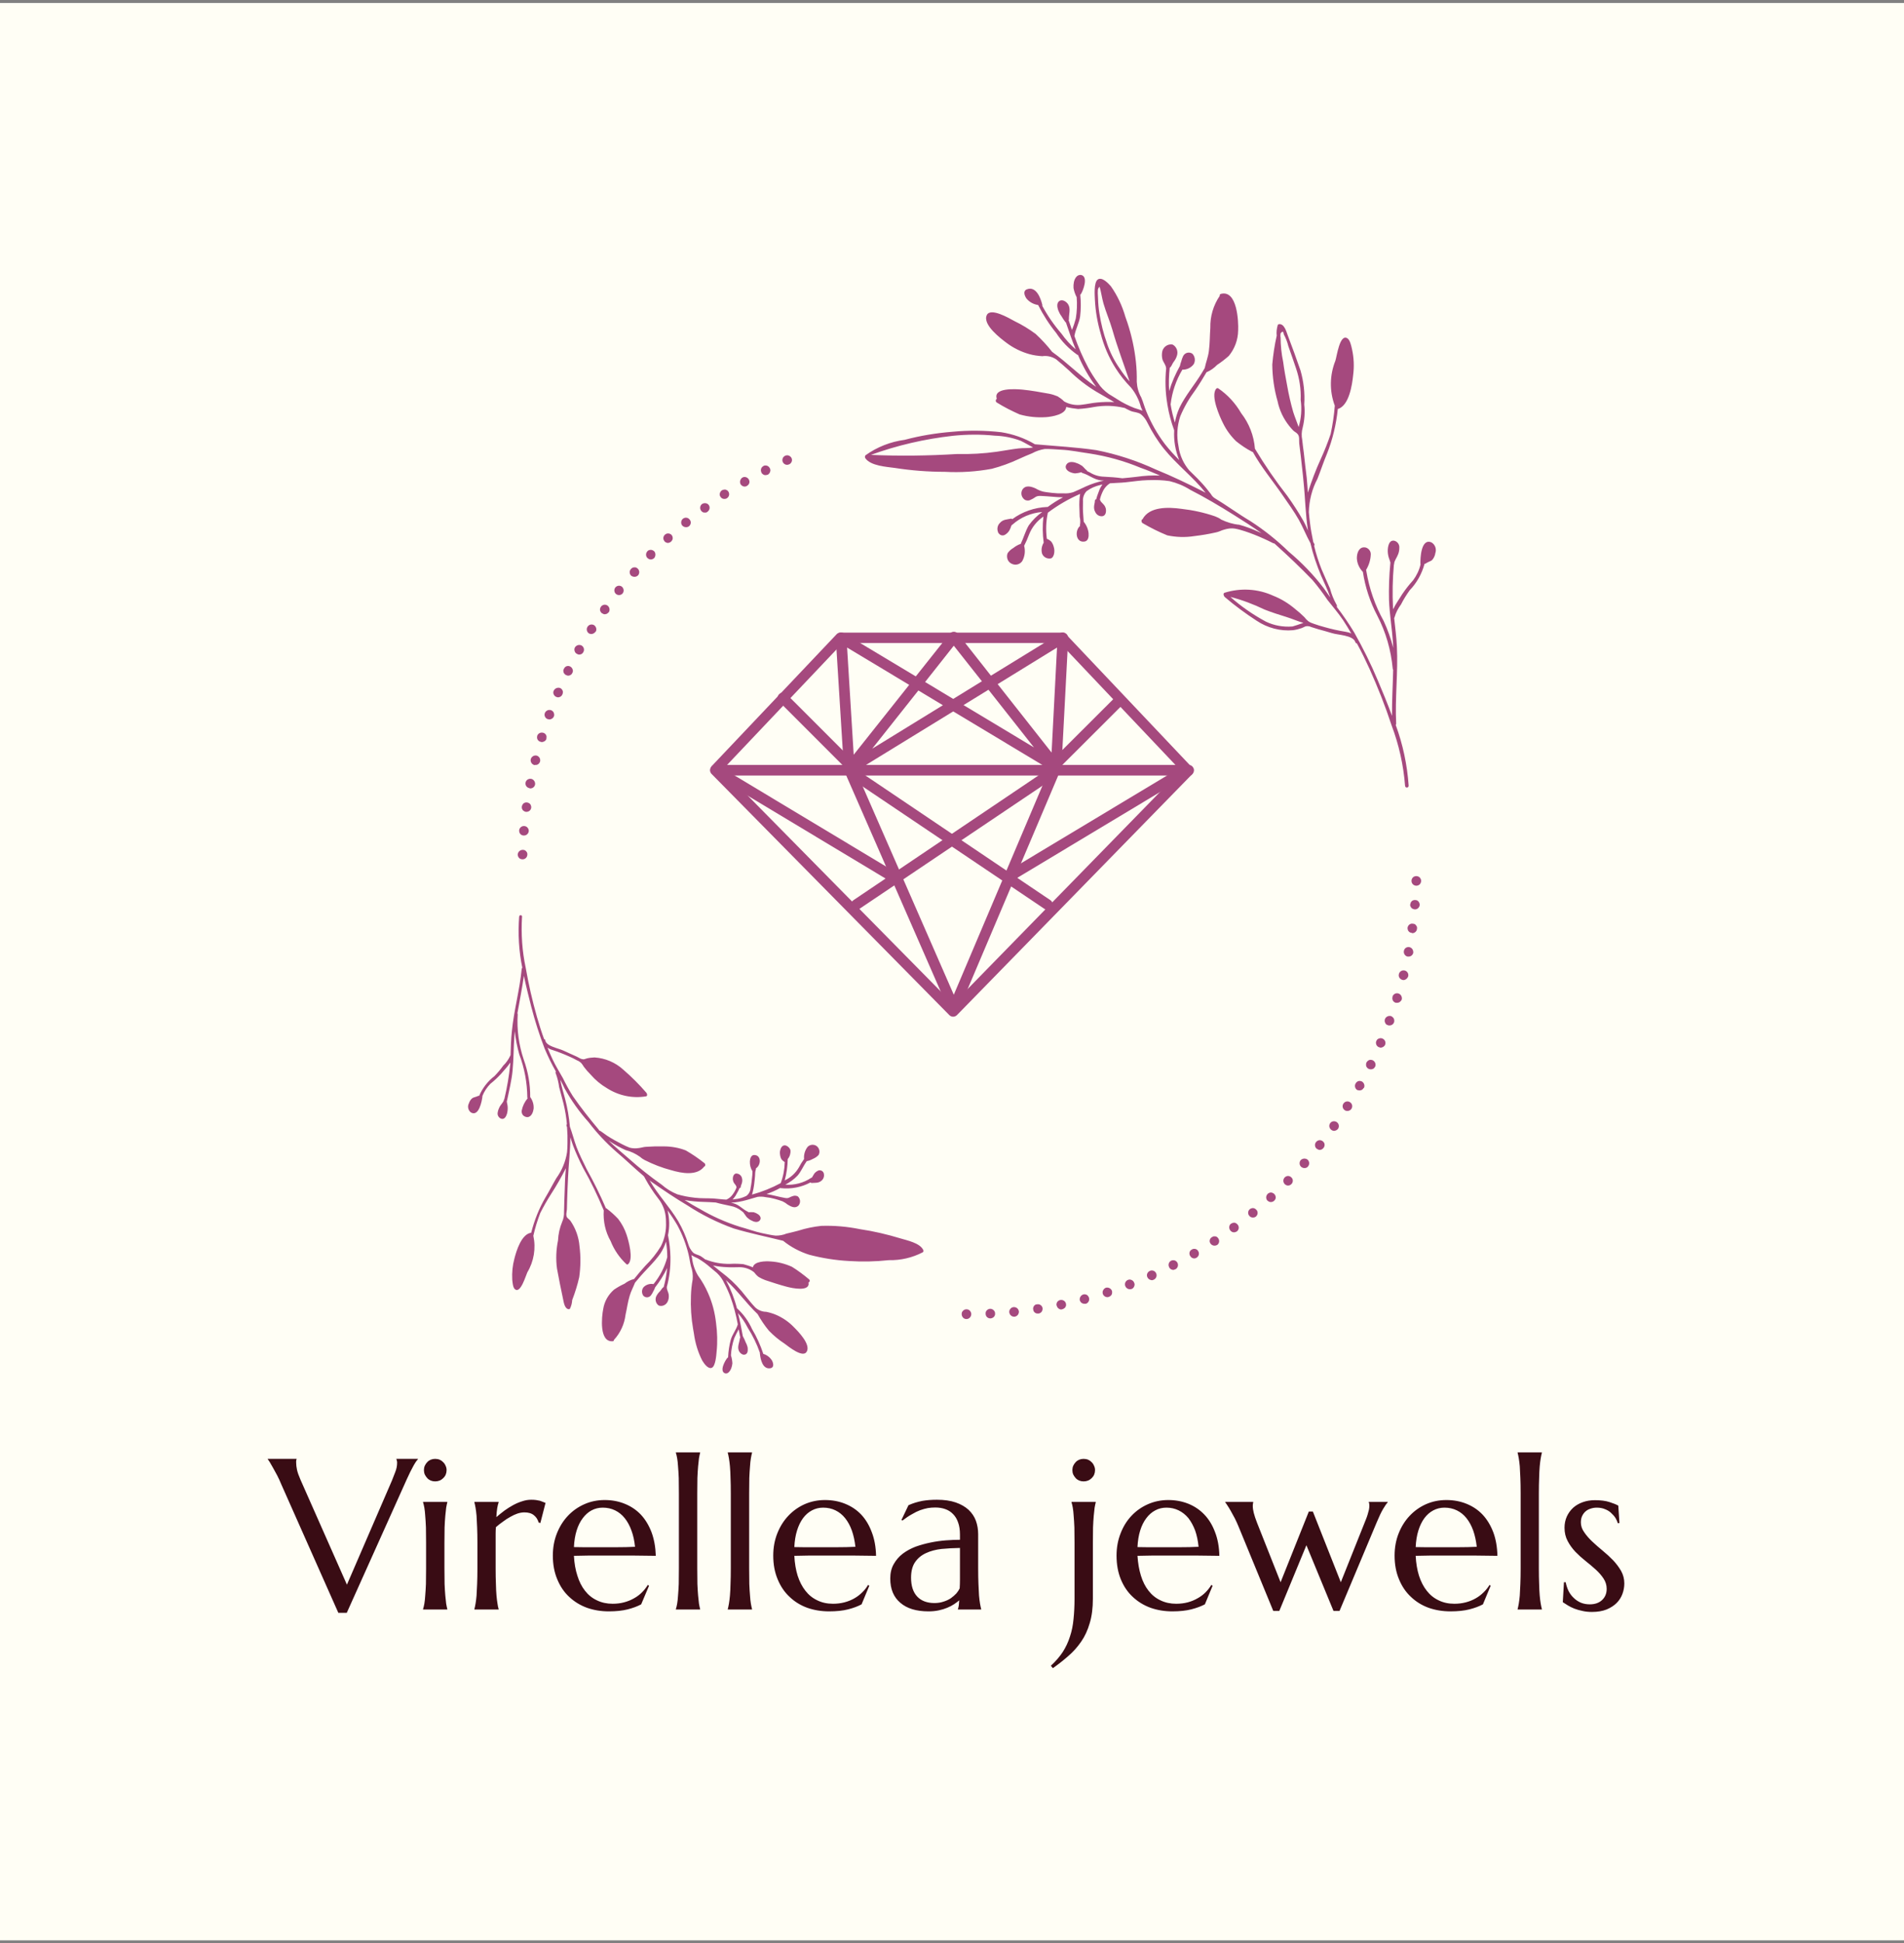 <svg xmlns="http://www.w3.org/2000/svg" version="1.1" xmlns:xlink="http://www.w3.org/1999/xlink" viewBox="0 0 11.379 11.608"><rect x="0" y="0" width="11.379" height="11.608" fill="#808080" stroke="none"/><g transform="matrix(0.857,0,0,0.857,1.626,8.676)"><rect width="13.504" height="13.504" x="-2.011" y="-10.103" fill="#fffef5"></rect><g transform="matrix(1,0,0,1,0,0)" clip-path="url(#SvgjsClipPath94955)"><g clip-path="url(#SvgjsClipPath949497f8c48f2-25b0-43d5-808b-886a8a980fbd)"><path d=" M 1.747 -4.134 C 1.738 -4.134 1.729 -4.137 1.723 -4.143 C 1.717 -4.15 1.713 -4.158 1.713 -4.167 C 1.714 -4.186 1.73 -4.2 1.748 -4.2 C 1.753 -4.2 1.757 -4.199 1.761 -4.198 C 1.774 -4.192 1.782 -4.179 1.78 -4.165 C 1.779 -4.148 1.765 -4.134 1.747 -4.134 Z M 1.753 -4.3 C 1.749 -4.3 1.745 -4.302 1.741 -4.303 C 1.737 -4.305 1.734 -4.308 1.731 -4.311 C 1.728 -4.314 1.726 -4.318 1.725 -4.322 C 1.723 -4.326 1.723 -4.331 1.723 -4.335 C 1.724 -4.353 1.74 -4.367 1.758 -4.366 C 1.777 -4.365 1.791 -4.349 1.79 -4.33 C 1.788 -4.313 1.774 -4.3 1.757 -4.3 L 1.753 -4.3 Z M 1.77 -4.465 C 1.762 -4.466 1.754 -4.471 1.748 -4.477 C 1.74 -4.488 1.739 -4.502 1.746 -4.514 C 1.748 -4.518 1.751 -4.521 1.754 -4.524 C 1.761 -4.529 1.77 -4.532 1.779 -4.53 C 1.783 -4.53 1.787 -4.528 1.791 -4.526 C 1.799 -4.522 1.804 -4.515 1.806 -4.506 C 1.807 -4.502 1.808 -4.498 1.807 -4.493 C 1.805 -4.477 1.791 -4.465 1.775 -4.465 Z M 1.795 -4.63 C 1.783 -4.632 1.773 -4.64 1.769 -4.651 C 1.765 -4.662 1.767 -4.675 1.775 -4.684 C 1.783 -4.693 1.795 -4.697 1.807 -4.695 C 1.825 -4.691 1.837 -4.673 1.834 -4.655 C 1.831 -4.639 1.817 -4.628 1.8 -4.628 C 1.8 -4.628 1.799 -4.628 1.798 -4.628 C 1.797 -4.629 1.796 -4.629 1.795 -4.63 Z M 1.829 -4.791 C 1.811 -4.796 1.8 -4.814 1.804 -4.832 C 1.809 -4.85 1.827 -4.861 1.845 -4.857 C 1.863 -4.852 1.873 -4.834 1.869 -4.816 C 1.867 -4.809 1.863 -4.803 1.857 -4.798 C 1.852 -4.794 1.844 -4.791 1.837 -4.792 Z M 1.872 -4.953 C 1.864 -4.955 1.856 -4.961 1.852 -4.968 C 1.85 -4.972 1.848 -4.976 1.848 -4.98 C 1.847 -4.985 1.848 -4.989 1.849 -4.993 L 1.849 -4.995 C 1.855 -5.012 1.873 -5.021 1.891 -5.016 C 1.899 -5.014 1.907 -5.008 1.911 -5 C 1.915 -4.992 1.915 -4.983 1.912 -4.975 L 1.914 -4.975 C 1.912 -4.968 1.907 -4.962 1.902 -4.958 C 1.896 -4.954 1.889 -4.952 1.882 -4.951 C 1.879 -4.951 1.875 -4.952 1.872 -4.954 Z M 1.922 -5.111 C 1.905 -5.117 1.896 -5.136 1.902 -5.153 C 1.907 -5.166 1.919 -5.175 1.933 -5.175 C 1.944 -5.176 1.954 -5.171 1.961 -5.162 C 1.967 -5.153 1.969 -5.142 1.966 -5.131 C 1.963 -5.125 1.959 -5.119 1.953 -5.115 C 1.948 -5.112 1.941 -5.109 1.934 -5.109 C 1.93 -5.109 1.926 -5.11 1.922 -5.112 Z M 1.982 -5.266 C 1.974 -5.269 1.967 -5.276 1.964 -5.284 C 1.96 -5.292 1.96 -5.301 1.964 -5.309 C 1.972 -5.326 1.991 -5.334 2.009 -5.328 C 2.017 -5.324 2.023 -5.318 2.026 -5.31 C 2.028 -5.306 2.029 -5.301 2.028 -5.297 C 2.028 -5.293 2.027 -5.289 2.025 -5.285 C 2.021 -5.272 2.009 -5.264 1.996 -5.263 C 1.991 -5.263 1.986 -5.264 1.982 -5.266 Z M 2.051 -5.418 C 2.046 -5.42 2.043 -5.422 2.04 -5.426 C 2.037 -5.429 2.034 -5.433 2.033 -5.437 C 2.032 -5.441 2.031 -5.446 2.031 -5.45 C 2.032 -5.455 2.033 -5.459 2.036 -5.463 C 2.037 -5.467 2.04 -5.47 2.043 -5.473 C 2.046 -5.476 2.05 -5.479 2.054 -5.48 C 2.062 -5.483 2.071 -5.482 2.079 -5.478 C 2.083 -5.476 2.086 -5.473 2.089 -5.47 C 2.095 -5.463 2.098 -5.454 2.098 -5.445 C 2.097 -5.441 2.096 -5.437 2.094 -5.433 C 2.089 -5.421 2.077 -5.414 2.064 -5.414 C 2.059 -5.415 2.055 -5.416 2.051 -5.418 Z M 2.126 -5.566 C 2.118 -5.57 2.112 -5.577 2.11 -5.586 C 2.107 -5.594 2.108 -5.603 2.112 -5.611 C 2.122 -5.627 2.142 -5.633 2.159 -5.624 C 2.174 -5.615 2.18 -5.595 2.171 -5.579 C 2.166 -5.568 2.155 -5.561 2.142 -5.561 C 2.136 -5.561 2.131 -5.563 2.126 -5.566 Z M 2.209 -5.709 C 2.194 -5.72 2.19 -5.74 2.2 -5.755 C 2.21 -5.771 2.23 -5.775 2.246 -5.766 C 2.257 -5.758 2.263 -5.745 2.261 -5.731 C 2.26 -5.727 2.258 -5.723 2.256 -5.719 L 2.256 -5.721 C 2.253 -5.716 2.248 -5.712 2.243 -5.709 C 2.233 -5.703 2.219 -5.703 2.209 -5.709 Z M 2.301 -5.849 C 2.297 -5.851 2.294 -5.855 2.292 -5.858 C 2.29 -5.862 2.288 -5.866 2.287 -5.87 C 2.286 -5.878 2.288 -5.887 2.293 -5.894 C 2.295 -5.898 2.298 -5.901 2.302 -5.903 C 2.309 -5.908 2.319 -5.91 2.327 -5.908 C 2.331 -5.907 2.336 -5.905 2.339 -5.903 C 2.354 -5.892 2.358 -5.871 2.348 -5.856 C 2.344 -5.852 2.34 -5.849 2.336 -5.846 C 2.331 -5.844 2.326 -5.843 2.321 -5.842 C 2.314 -5.842 2.307 -5.845 2.301 -5.849 Z M 2.399 -5.983 C 2.385 -5.994 2.383 -6.015 2.394 -6.029 C 2.406 -6.043 2.426 -6.045 2.44 -6.034 C 2.453 -6.022 2.456 -6.002 2.445 -5.988 C 2.434 -5.974 2.413 -5.972 2.399 -5.983 Z M 2.504 -6.111 C 2.498 -6.117 2.494 -6.125 2.494 -6.134 C 2.493 -6.138 2.494 -6.143 2.496 -6.147 C 2.497 -6.151 2.5 -6.154 2.503 -6.158 C 2.506 -6.161 2.509 -6.164 2.513 -6.166 C 2.517 -6.168 2.521 -6.169 2.525 -6.169 C 2.53 -6.17 2.534 -6.169 2.538 -6.168 C 2.542 -6.166 2.546 -6.164 2.549 -6.161 C 2.563 -6.149 2.564 -6.128 2.553 -6.114 C 2.546 -6.107 2.537 -6.103 2.528 -6.103 C 2.519 -6.103 2.511 -6.106 2.504 -6.111 Z M 2.618 -6.234 C 2.611 -6.24 2.608 -6.249 2.608 -6.258 C 2.608 -6.266 2.611 -6.275 2.618 -6.281 L 2.616 -6.281 C 2.626 -6.291 2.641 -6.294 2.654 -6.288 C 2.658 -6.287 2.661 -6.284 2.665 -6.281 C 2.676 -6.268 2.676 -6.248 2.665 -6.234 C 2.658 -6.228 2.65 -6.224 2.641 -6.224 C 2.633 -6.224 2.624 -6.228 2.618 -6.234 Z M 2.737 -6.351 C 2.725 -6.364 2.726 -6.384 2.739 -6.396 C 2.752 -6.409 2.772 -6.408 2.785 -6.396 C 2.791 -6.39 2.794 -6.381 2.794 -6.372 C 2.794 -6.368 2.793 -6.364 2.791 -6.36 C 2.785 -6.347 2.773 -6.34 2.76 -6.339 C 2.751 -6.34 2.742 -6.344 2.736 -6.351 Z M 2.86 -6.461 C 2.849 -6.475 2.851 -6.496 2.865 -6.508 C 2.869 -6.51 2.872 -6.513 2.877 -6.514 C 2.881 -6.515 2.885 -6.516 2.89 -6.515 C 2.899 -6.514 2.907 -6.509 2.912 -6.502 C 2.924 -6.489 2.922 -6.468 2.908 -6.456 C 2.902 -6.451 2.895 -6.449 2.887 -6.449 C 2.877 -6.449 2.867 -6.453 2.86 -6.461 Z M 2.992 -6.564 C 2.981 -6.579 2.984 -6.6 2.999 -6.611 C 3.014 -6.62 3.034 -6.618 3.045 -6.604 C 3.056 -6.589 3.052 -6.568 3.037 -6.557 C 3.035 -6.555 3.032 -6.553 3.029 -6.552 C 3.025 -6.551 3.022 -6.55 3.019 -6.551 C 3.013 -6.55 3.008 -6.551 3.003 -6.554 C 2.999 -6.556 2.995 -6.56 2.992 -6.564 Z M 3.127 -6.661 C 3.119 -6.672 3.12 -6.686 3.128 -6.697 C 3.13 -6.701 3.133 -6.703 3.137 -6.706 C 3.144 -6.71 3.153 -6.712 3.162 -6.711 C 3.166 -6.71 3.17 -6.708 3.173 -6.706 C 3.177 -6.704 3.18 -6.701 3.182 -6.697 C 3.192 -6.682 3.188 -6.661 3.172 -6.651 C 3.167 -6.647 3.16 -6.646 3.154 -6.646 C 3.148 -6.646 3.143 -6.647 3.138 -6.65 C 3.134 -6.652 3.13 -6.656 3.127 -6.661 Z M 3.267 -6.749 C 3.262 -6.759 3.262 -6.77 3.267 -6.78 C 3.271 -6.79 3.28 -6.797 3.291 -6.799 C 3.302 -6.8 3.313 -6.796 3.32 -6.788 C 3.328 -6.779 3.331 -6.768 3.328 -6.757 C 3.326 -6.749 3.32 -6.742 3.312 -6.737 C 3.307 -6.734 3.302 -6.732 3.296 -6.732 C 3.284 -6.732 3.273 -6.739 3.267 -6.749 Z M 3.413 -6.83 C 3.411 -6.834 3.409 -6.839 3.409 -6.843 C 3.408 -6.852 3.411 -6.861 3.417 -6.868 C 3.42 -6.871 3.424 -6.874 3.428 -6.876 L 3.426 -6.876 C 3.438 -6.882 3.453 -6.88 3.463 -6.871 C 3.469 -6.865 3.474 -6.857 3.475 -6.848 C 3.475 -6.844 3.475 -6.839 3.473 -6.835 C 3.472 -6.831 3.47 -6.827 3.467 -6.824 C 3.465 -6.82 3.461 -6.817 3.457 -6.815 C 3.452 -6.814 3.447 -6.812 3.442 -6.812 C 3.43 -6.811 3.418 -6.819 3.412 -6.83 Z M 3.561 -6.904 C 3.558 -6.912 3.558 -6.921 3.561 -6.929 C 3.564 -6.937 3.57 -6.943 3.578 -6.947 C 3.595 -6.955 3.615 -6.947 3.623 -6.93 C 3.63 -6.914 3.623 -6.895 3.606 -6.887 L 3.605 -6.887 C 3.601 -6.885 3.597 -6.884 3.593 -6.884 C 3.579 -6.883 3.567 -6.891 3.561 -6.904 Z" fill="#a5497e" transform="matrix(1,0,0,1,0,0)" fill-rule="nonzero"></path></g><g clip-path="url(#SvgjsClipPath949497f8c48f2-25b0-43d5-808b-886a8a980fbd)"><path d=" M 4.809 -0.964 C 4.809 -0.969 4.81 -0.973 4.811 -0.977 C 4.816 -0.987 4.825 -0.995 4.836 -0.997 C 4.847 -0.999 4.858 -0.996 4.866 -0.988 C 4.872 -0.981 4.876 -0.973 4.876 -0.964 C 4.876 -0.952 4.87 -0.941 4.859 -0.934 C 4.849 -0.928 4.836 -0.928 4.825 -0.934 C 4.815 -0.941 4.809 -0.952 4.809 -0.964 Z M 4.976 -0.966 C 4.975 -0.975 4.978 -0.984 4.984 -0.99 C 4.987 -0.993 4.991 -0.996 4.995 -0.998 C 4.999 -1 5.003 -1.001 5.008 -1.001 C 5.016 -1.001 5.025 -0.998 5.031 -0.992 C 5.038 -0.986 5.042 -0.978 5.042 -0.969 C 5.043 -0.96 5.04 -0.952 5.034 -0.945 C 5.028 -0.939 5.02 -0.935 5.011 -0.934 L 5.009 -0.934 C 5.005 -0.934 5.001 -0.935 4.997 -0.936 C 4.993 -0.938 4.989 -0.94 4.986 -0.943 C 4.983 -0.946 4.98 -0.949 4.979 -0.953 C 4.977 -0.957 4.976 -0.961 4.976 -0.966 Z M 5.141 -0.976 C 5.14 -0.98 5.141 -0.985 5.142 -0.989 C 5.143 -0.993 5.146 -0.997 5.148 -1 C 5.151 -1.004 5.155 -1.007 5.158 -1.009 C 5.162 -1.011 5.167 -1.012 5.171 -1.013 C 5.18 -1.013 5.189 -1.011 5.196 -1.005 C 5.199 -1.002 5.202 -0.999 5.204 -0.995 C 5.206 -0.991 5.207 -0.987 5.208 -0.983 C 5.209 -0.964 5.196 -0.948 5.178 -0.946 L 5.174 -0.946 C 5.166 -0.946 5.158 -0.949 5.152 -0.955 C 5.146 -0.96 5.142 -0.968 5.141 -0.976 Z M 5.308 -0.996 C 5.305 -1.009 5.311 -1.022 5.322 -1.029 C 5.326 -1.031 5.33 -1.032 5.334 -1.032 C 5.352 -1.036 5.37 -1.024 5.373 -1.006 C 5.374 -0.997 5.372 -0.988 5.367 -0.981 C 5.364 -0.977 5.361 -0.974 5.357 -0.972 C 5.353 -0.97 5.349 -0.968 5.345 -0.968 L 5.34 -0.968 C 5.323 -0.967 5.309 -0.98 5.308 -0.996 Z M 5.471 -1.023 C 5.469 -1.031 5.47 -1.04 5.475 -1.048 C 5.48 -1.055 5.488 -1.061 5.496 -1.062 C 5.505 -1.064 5.514 -1.062 5.521 -1.058 C 5.529 -1.053 5.534 -1.046 5.536 -1.038 C 5.537 -1.033 5.537 -1.029 5.537 -1.024 C 5.536 -1.02 5.534 -1.016 5.532 -1.012 C 5.529 -1.008 5.526 -1.005 5.522 -1.003 C 5.518 -1 5.514 -0.998 5.51 -0.998 C 5.508 -0.998 5.507 -0.996 5.503 -0.996 C 5.488 -0.997 5.475 -1.008 5.472 -1.023 Z M 5.633 -1.059 C 5.629 -1.077 5.639 -1.095 5.657 -1.101 C 5.661 -1.102 5.665 -1.102 5.669 -1.102 C 5.674 -1.101 5.678 -1.1 5.682 -1.098 C 5.685 -1.096 5.689 -1.093 5.691 -1.089 C 5.694 -1.086 5.696 -1.082 5.697 -1.077 C 5.702 -1.06 5.692 -1.041 5.675 -1.036 L 5.665 -1.036 C 5.65 -1.036 5.638 -1.045 5.633 -1.059 Z M 5.793 -1.106 C 5.791 -1.114 5.791 -1.123 5.796 -1.131 C 5.8 -1.139 5.807 -1.145 5.815 -1.148 C 5.832 -1.152 5.851 -1.143 5.857 -1.126 C 5.858 -1.121 5.859 -1.117 5.858 -1.113 C 5.858 -1.099 5.848 -1.088 5.835 -1.084 C 5.832 -1.083 5.829 -1.082 5.825 -1.082 C 5.811 -1.082 5.797 -1.092 5.793 -1.106 Z M 5.95 -1.159 C 5.946 -1.169 5.947 -1.181 5.953 -1.19 C 5.96 -1.2 5.97 -1.205 5.982 -1.205 C 5.991 -1.204 5.999 -1.2 6.005 -1.194 C 6.008 -1.19 6.011 -1.187 6.012 -1.182 C 6.014 -1.178 6.015 -1.174 6.015 -1.17 C 6.014 -1.165 6.014 -1.161 6.012 -1.157 C 6.01 -1.153 6.008 -1.149 6.005 -1.146 C 6.001 -1.143 5.998 -1.14 5.994 -1.139 C 5.983 -1.136 5.972 -1.137 5.963 -1.143 C 5.957 -1.147 5.953 -1.152 5.95 -1.159 Z M 6.104 -1.221 C 6.096 -1.238 6.104 -1.257 6.121 -1.265 C 6.137 -1.273 6.157 -1.266 6.165 -1.249 C 6.173 -1.232 6.166 -1.212 6.149 -1.204 C 6.145 -1.202 6.14 -1.201 6.136 -1.2 C 6.129 -1.201 6.123 -1.203 6.117 -1.206 C 6.111 -1.21 6.107 -1.215 6.104 -1.221 Z M 6.256 -1.291 C 6.247 -1.307 6.253 -1.327 6.269 -1.336 C 6.277 -1.34 6.286 -1.34 6.295 -1.338 C 6.312 -1.332 6.321 -1.314 6.316 -1.296 C 6.313 -1.288 6.308 -1.281 6.301 -1.277 L 6.299 -1.277 C 6.295 -1.274 6.29 -1.273 6.286 -1.272 C 6.273 -1.272 6.261 -1.279 6.256 -1.29 Z M 6.403 -1.369 C 6.4 -1.373 6.398 -1.377 6.398 -1.381 C 6.397 -1.385 6.397 -1.39 6.398 -1.394 C 6.4 -1.403 6.406 -1.41 6.414 -1.414 C 6.421 -1.419 6.431 -1.42 6.439 -1.418 C 6.448 -1.416 6.455 -1.41 6.459 -1.402 C 6.468 -1.386 6.463 -1.367 6.447 -1.357 C 6.442 -1.354 6.437 -1.352 6.431 -1.352 C 6.419 -1.352 6.408 -1.359 6.403 -1.369 Z M 6.544 -1.456 C 6.542 -1.459 6.54 -1.463 6.539 -1.467 C 6.536 -1.48 6.542 -1.493 6.553 -1.5 L 6.554 -1.5 C 6.558 -1.503 6.562 -1.505 6.566 -1.506 C 6.57 -1.506 6.575 -1.506 6.579 -1.506 C 6.588 -1.504 6.595 -1.498 6.599 -1.491 C 6.609 -1.476 6.605 -1.456 6.591 -1.446 C 6.585 -1.443 6.579 -1.441 6.573 -1.441 C 6.561 -1.441 6.551 -1.446 6.544 -1.456 Z M 6.681 -1.549 C 6.676 -1.556 6.674 -1.565 6.675 -1.573 C 6.676 -1.582 6.681 -1.59 6.688 -1.595 L 6.688 -1.594 C 6.695 -1.599 6.704 -1.602 6.713 -1.601 C 6.721 -1.599 6.729 -1.594 6.734 -1.587 C 6.74 -1.58 6.742 -1.571 6.741 -1.562 C 6.74 -1.554 6.735 -1.546 6.728 -1.54 C 6.722 -1.537 6.715 -1.534 6.708 -1.534 C 6.703 -1.534 6.697 -1.535 6.693 -1.538 C 6.688 -1.541 6.684 -1.544 6.681 -1.549 Z M 6.815 -1.649 C 6.803 -1.662 6.804 -1.683 6.818 -1.695 C 6.821 -1.698 6.825 -1.7 6.829 -1.701 C 6.834 -1.703 6.838 -1.703 6.842 -1.703 C 6.851 -1.702 6.859 -1.697 6.865 -1.69 C 6.877 -1.677 6.875 -1.656 6.861 -1.644 C 6.855 -1.639 6.848 -1.637 6.84 -1.637 C 6.83 -1.637 6.821 -1.641 6.815 -1.649 Z M 6.941 -1.755 C 6.929 -1.769 6.93 -1.789 6.943 -1.802 C 6.946 -1.805 6.95 -1.808 6.954 -1.809 C 6.962 -1.813 6.971 -1.812 6.979 -1.808 C 6.983 -1.806 6.987 -1.804 6.99 -1.8 C 6.993 -1.797 6.995 -1.793 6.997 -1.789 C 6.998 -1.785 6.999 -1.781 6.999 -1.777 C 6.999 -1.772 6.998 -1.768 6.996 -1.764 C 6.994 -1.76 6.991 -1.757 6.988 -1.754 C 6.982 -1.748 6.973 -1.745 6.965 -1.745 C 6.956 -1.745 6.948 -1.749 6.942 -1.755 Z M 7.062 -1.87 C 7.049 -1.883 7.049 -1.904 7.062 -1.917 C 7.075 -1.93 7.095 -1.93 7.108 -1.917 C 7.111 -1.914 7.114 -1.91 7.116 -1.906 C 7.121 -1.894 7.118 -1.879 7.108 -1.87 C 7.102 -1.864 7.094 -1.86 7.085 -1.86 C 7.076 -1.86 7.068 -1.864 7.062 -1.87 Z M 7.177 -1.99 C 7.163 -2.002 7.162 -2.023 7.173 -2.037 C 7.186 -2.05 7.207 -2.052 7.222 -2.04 C 7.235 -2.027 7.236 -2.007 7.224 -1.993 C 7.221 -1.989 7.217 -1.986 7.212 -1.984 C 7.208 -1.982 7.203 -1.982 7.198 -1.982 C 7.191 -1.982 7.183 -1.985 7.177 -1.99 Z M 7.285 -2.116 C 7.278 -2.122 7.274 -2.13 7.273 -2.139 C 7.272 -2.148 7.275 -2.156 7.28 -2.163 C 7.288 -2.173 7.3 -2.178 7.311 -2.176 C 7.323 -2.174 7.333 -2.166 7.338 -2.155 C 7.342 -2.144 7.34 -2.131 7.332 -2.122 C 7.325 -2.113 7.316 -2.109 7.305 -2.108 C 7.298 -2.109 7.291 -2.112 7.285 -2.117 Z M 7.387 -2.248 C 7.372 -2.259 7.368 -2.28 7.379 -2.295 C 7.384 -2.302 7.392 -2.307 7.401 -2.308 C 7.405 -2.309 7.409 -2.308 7.414 -2.307 C 7.424 -2.305 7.433 -2.297 7.437 -2.287 C 7.441 -2.277 7.44 -2.266 7.434 -2.256 C 7.427 -2.247 7.417 -2.242 7.405 -2.241 C 7.399 -2.242 7.392 -2.244 7.387 -2.248 Z M 7.481 -2.385 C 7.465 -2.395 7.461 -2.416 7.471 -2.431 C 7.481 -2.447 7.502 -2.451 7.517 -2.441 C 7.533 -2.431 7.537 -2.41 7.527 -2.395 C 7.524 -2.39 7.52 -2.386 7.515 -2.384 C 7.51 -2.381 7.504 -2.38 7.499 -2.38 C 7.492 -2.38 7.486 -2.381 7.481 -2.385 Z M 7.567 -2.526 C 7.552 -2.536 7.547 -2.556 7.556 -2.571 C 7.56 -2.579 7.567 -2.585 7.575 -2.588 C 7.579 -2.589 7.584 -2.59 7.588 -2.589 C 7.593 -2.588 7.597 -2.587 7.601 -2.585 C 7.616 -2.575 7.622 -2.556 7.614 -2.54 L 7.612 -2.54 C 7.609 -2.535 7.605 -2.53 7.6 -2.527 C 7.595 -2.525 7.59 -2.523 7.584 -2.523 C 7.578 -2.523 7.573 -2.525 7.567 -2.526 Z M 7.648 -2.673 C 7.644 -2.675 7.64 -2.677 7.637 -2.681 C 7.634 -2.684 7.632 -2.688 7.63 -2.692 C 7.629 -2.696 7.629 -2.701 7.629 -2.705 C 7.629 -2.71 7.63 -2.714 7.632 -2.718 C 7.634 -2.722 7.637 -2.725 7.64 -2.728 C 7.643 -2.731 7.647 -2.733 7.651 -2.735 C 7.655 -2.736 7.659 -2.737 7.664 -2.736 C 7.668 -2.736 7.672 -2.735 7.676 -2.733 C 7.692 -2.725 7.699 -2.706 7.693 -2.69 C 7.69 -2.684 7.686 -2.679 7.681 -2.675 C 7.675 -2.672 7.669 -2.67 7.663 -2.67 C 7.658 -2.67 7.653 -2.671 7.648 -2.673 Z M 7.719 -2.824 C 7.706 -2.829 7.698 -2.841 7.698 -2.855 C 7.698 -2.864 7.702 -2.872 7.708 -2.879 C 7.711 -2.881 7.715 -2.884 7.719 -2.885 C 7.731 -2.89 7.745 -2.887 7.755 -2.877 C 7.764 -2.868 7.767 -2.854 7.762 -2.841 C 7.756 -2.829 7.744 -2.822 7.731 -2.821 C 7.727 -2.821 7.723 -2.823 7.719 -2.825 Z M 7.781 -2.978 C 7.777 -2.979 7.773 -2.981 7.769 -2.984 C 7.766 -2.987 7.764 -2.991 7.762 -2.995 C 7.758 -3.003 7.758 -3.013 7.761 -3.021 C 7.768 -3.038 7.787 -3.046 7.804 -3.041 C 7.812 -3.037 7.819 -3.031 7.823 -3.023 C 7.826 -3.015 7.827 -3.006 7.824 -2.997 C 7.819 -2.984 7.807 -2.976 7.793 -2.976 C 7.789 -2.976 7.785 -2.976 7.781 -2.978 Z M 7.836 -3.134 C 7.827 -3.137 7.82 -3.142 7.816 -3.15 C 7.812 -3.158 7.811 -3.167 7.814 -3.176 L 7.813 -3.176 C 7.818 -3.194 7.837 -3.204 7.854 -3.199 C 7.872 -3.194 7.882 -3.175 7.878 -3.157 C 7.876 -3.151 7.871 -3.145 7.866 -3.141 C 7.86 -3.136 7.853 -3.134 7.846 -3.134 Z M 7.881 -3.294 C 7.864 -3.299 7.853 -3.317 7.858 -3.334 C 7.862 -3.352 7.88 -3.363 7.898 -3.359 C 7.916 -3.355 7.927 -3.337 7.923 -3.319 C 7.918 -3.304 7.905 -3.293 7.889 -3.292 C 7.887 -3.293 7.884 -3.294 7.881 -3.294 Z M 7.919 -3.456 C 7.911 -3.457 7.903 -3.463 7.898 -3.47 C 7.893 -3.478 7.891 -3.487 7.893 -3.496 C 7.896 -3.514 7.913 -3.525 7.931 -3.522 C 7.94 -3.52 7.947 -3.515 7.952 -3.508 C 7.957 -3.5 7.959 -3.491 7.958 -3.482 C 7.955 -3.467 7.941 -3.456 7.926 -3.456 Z M 7.948 -3.621 C 7.934 -3.622 7.923 -3.631 7.92 -3.644 C 7.917 -3.653 7.918 -3.662 7.923 -3.67 C 7.927 -3.677 7.935 -3.683 7.943 -3.685 C 7.947 -3.686 7.952 -3.686 7.956 -3.685 C 7.96 -3.685 7.965 -3.684 7.969 -3.682 C 7.972 -3.68 7.976 -3.677 7.978 -3.673 C 7.981 -3.67 7.983 -3.666 7.984 -3.662 C 7.985 -3.658 7.985 -3.653 7.984 -3.649 C 7.983 -3.633 7.969 -3.62 7.953 -3.619 C 7.951 -3.619 7.95 -3.621 7.948 -3.621 Z M 7.968 -3.785 C 7.963 -3.786 7.959 -3.787 7.955 -3.789 C 7.951 -3.79 7.948 -3.793 7.945 -3.796 C 7.939 -3.803 7.936 -3.812 7.936 -3.82 L 7.938 -3.82 C 7.938 -3.825 7.939 -3.829 7.941 -3.833 C 7.945 -3.841 7.952 -3.847 7.96 -3.849 C 7.964 -3.85 7.969 -3.851 7.973 -3.85 C 7.982 -3.85 7.99 -3.846 7.995 -3.839 C 7.998 -3.836 8 -3.832 8.001 -3.828 C 8.003 -3.824 8.003 -3.82 8.003 -3.815 C 8.001 -3.798 7.987 -3.785 7.97 -3.785 Z M 7.978 -3.95 C 7.959 -3.951 7.945 -3.967 7.946 -3.985 C 7.946 -3.989 7.947 -3.994 7.949 -3.998 C 7.951 -4.002 7.953 -4.005 7.956 -4.008 C 7.962 -4.014 7.971 -4.017 7.98 -4.017 C 7.989 -4.017 7.997 -4.013 8.004 -4.007 C 8.007 -4.003 8.009 -3.999 8.011 -3.995 C 8.016 -3.983 8.012 -3.968 8.003 -3.959 C 7.996 -3.953 7.988 -3.95 7.98 -3.95 Z" fill="#a5497e" transform="matrix(1,0,0,1,0,0)" fill-rule="nonzero"></path></g><g clip-path="url(#SvgjsClipPath949497f8c48f2-25b0-43d5-808b-886a8a980fbd)"><path d=" M 5.592 -8.159 C 5.589 -8.145 5.588 -8.131 5.589 -8.116 C 5.593 -8.094 5.6 -8.073 5.611 -8.052 C 5.615 -8.003 5.613 -7.953 5.605 -7.904 C 5.598 -7.877 5.589 -7.85 5.578 -7.824 C 5.57 -7.846 5.563 -7.869 5.555 -7.892 C 5.556 -7.894 5.556 -7.895 5.557 -7.896 C 5.557 -7.898 5.557 -7.899 5.557 -7.9 C 5.556 -7.935 5.571 -7.972 5.551 -8.003 C 5.539 -8.022 5.508 -8.042 5.487 -8.023 C 5.47 -8.008 5.476 -7.98 5.482 -7.962 C 5.488 -7.947 5.495 -7.933 5.504 -7.921 C 5.513 -7.906 5.522 -7.892 5.532 -7.879 C 5.533 -7.878 5.534 -7.877 5.536 -7.876 C 5.558 -7.811 5.579 -7.749 5.604 -7.689 C 5.567 -7.721 5.533 -7.758 5.505 -7.798 C 5.453 -7.858 5.408 -7.923 5.371 -7.992 C 5.372 -7.995 5.372 -7.997 5.371 -8 C 5.359 -8.048 5.328 -8.131 5.264 -8.107 C 5.235 -8.096 5.247 -8.064 5.26 -8.044 C 5.28 -8.019 5.309 -8.003 5.34 -7.998 C 5.341 -7.998 5.342 -7.998 5.342 -7.998 C 5.377 -7.929 5.419 -7.863 5.468 -7.803 C 5.507 -7.743 5.557 -7.692 5.615 -7.651 C 5.617 -7.65 5.618 -7.65 5.62 -7.65 C 5.653 -7.571 5.696 -7.496 5.747 -7.427 C 5.638 -7.499 5.547 -7.595 5.44 -7.671 C 5.405 -7.716 5.366 -7.758 5.325 -7.796 C 5.279 -7.83 5.23 -7.86 5.178 -7.885 C 5.143 -7.904 5.01 -7.983 4.984 -7.927 C 4.953 -7.86 5.083 -7.763 5.123 -7.733 C 5.171 -7.697 5.225 -7.671 5.282 -7.655 C 5.311 -7.647 5.341 -7.643 5.371 -7.641 C 5.405 -7.646 5.439 -7.638 5.468 -7.619 C 5.499 -7.594 5.529 -7.567 5.559 -7.54 C 5.616 -7.484 5.679 -7.435 5.747 -7.394 C 5.789 -7.37 5.831 -7.345 5.873 -7.321 C 5.833 -7.323 5.792 -7.322 5.752 -7.318 C 5.718 -7.315 5.685 -7.307 5.65 -7.303 C 5.607 -7.296 5.561 -7.304 5.523 -7.326 C 5.51 -7.34 5.494 -7.351 5.478 -7.361 C 5.459 -7.369 5.44 -7.375 5.42 -7.379 C 5.359 -7.39 5.294 -7.402 5.232 -7.408 C 5.186 -7.412 5.027 -7.423 5.054 -7.344 C 5.049 -7.341 5.047 -7.336 5.047 -7.331 C 5.047 -7.328 5.047 -7.326 5.049 -7.323 C 5.05 -7.321 5.052 -7.319 5.054 -7.318 C 5.105 -7.286 5.159 -7.259 5.213 -7.235 C 5.273 -7.218 5.335 -7.212 5.397 -7.216 C 5.439 -7.219 5.536 -7.235 5.538 -7.287 C 5.565 -7.28 5.593 -7.276 5.621 -7.273 C 5.659 -7.275 5.696 -7.28 5.733 -7.287 C 5.802 -7.299 5.873 -7.297 5.941 -7.281 C 5.942 -7.281 5.943 -7.281 5.944 -7.281 C 5.958 -7.273 5.973 -7.266 5.988 -7.259 C 6.01 -7.25 6.039 -7.251 6.059 -7.236 C 6.079 -7.22 6.094 -7.199 6.105 -7.176 C 6.137 -7.112 6.175 -7.051 6.22 -6.995 C 6.309 -6.885 6.423 -6.799 6.51 -6.689 C 6.503 -6.693 6.497 -6.696 6.491 -6.699 C 6.382 -6.754 6.276 -6.805 6.163 -6.851 C 6.031 -6.912 5.891 -6.958 5.748 -6.986 C 5.605 -7.007 5.465 -7.014 5.32 -7.027 C 5.247 -7.07 5.168 -7.098 5.085 -7.111 C 4.971 -7.124 4.857 -7.125 4.743 -7.114 C 4.631 -7.105 4.52 -7.087 4.412 -7.058 C 4.313 -7.045 4.219 -7.008 4.138 -6.95 C 4.134 -6.944 4.133 -6.936 4.137 -6.93 C 4.174 -6.876 4.286 -6.87 4.343 -6.862 C 4.458 -6.844 4.575 -6.835 4.691 -6.835 C 4.801 -6.829 4.911 -6.836 5.019 -6.856 C 5.084 -6.873 5.147 -6.896 5.207 -6.924 C 5.238 -6.938 5.269 -6.952 5.3 -6.964 C 5.327 -6.979 5.357 -6.989 5.388 -6.994 C 5.426 -6.995 5.465 -6.991 5.503 -6.989 C 5.569 -6.986 5.633 -6.972 5.699 -6.963 C 5.822 -6.944 5.942 -6.911 6.057 -6.863 C 6.103 -6.847 6.148 -6.828 6.192 -6.809 C 6.137 -6.811 6.083 -6.808 6.028 -6.8 C 5.995 -6.796 5.963 -6.793 5.93 -6.79 L 5.929 -6.79 C 5.885 -6.796 5.846 -6.799 5.801 -6.801 C 5.767 -6.802 5.733 -6.812 5.704 -6.83 L 5.684 -6.84 C 5.684 -6.843 5.682 -6.845 5.68 -6.846 C 5.668 -6.855 5.66 -6.868 5.648 -6.877 C 5.636 -6.885 5.623 -6.892 5.61 -6.896 C 5.588 -6.905 5.554 -6.91 5.539 -6.885 C 5.526 -6.864 5.542 -6.844 5.561 -6.835 C 5.573 -6.829 5.587 -6.825 5.6 -6.824 C 5.615 -6.825 5.63 -6.828 5.644 -6.832 C 5.645 -6.83 5.648 -6.828 5.65 -6.827 C 5.699 -6.813 5.729 -6.781 5.782 -6.775 L 5.801 -6.774 C 5.758 -6.765 5.715 -6.751 5.675 -6.733 C 5.646 -6.719 5.617 -6.706 5.587 -6.693 C 5.565 -6.686 5.541 -6.683 5.518 -6.685 C 5.492 -6.684 5.466 -6.685 5.44 -6.688 C 5.418 -6.691 5.394 -6.693 5.373 -6.698 C 5.356 -6.703 5.34 -6.71 5.325 -6.719 C 5.294 -6.733 5.254 -6.745 5.232 -6.71 C 5.218 -6.685 5.227 -6.654 5.251 -6.639 C 5.264 -6.633 5.28 -6.633 5.292 -6.641 C 5.325 -6.655 5.323 -6.668 5.359 -6.667 C 5.414 -6.665 5.463 -6.658 5.516 -6.657 C 5.478 -6.638 5.443 -6.615 5.409 -6.59 C 5.408 -6.59 5.406 -6.59 5.404 -6.59 C 5.317 -6.586 5.232 -6.557 5.162 -6.505 C 5.161 -6.506 5.159 -6.507 5.157 -6.508 C 5.155 -6.509 5.153 -6.509 5.151 -6.508 C 5.122 -6.502 5.097 -6.503 5.076 -6.479 C 5.059 -6.463 5.054 -6.438 5.062 -6.416 C 5.063 -6.411 5.066 -6.406 5.07 -6.403 C 5.081 -6.39 5.1 -6.388 5.114 -6.398 C 5.125 -6.405 5.135 -6.415 5.142 -6.427 C 5.145 -6.433 5.148 -6.44 5.151 -6.446 C 5.152 -6.452 5.154 -6.457 5.157 -6.462 C 5.158 -6.463 5.16 -6.464 5.161 -6.466 L 5.162 -6.466 C 5.22 -6.518 5.293 -6.549 5.371 -6.555 C 5.335 -6.53 5.303 -6.498 5.277 -6.462 C 5.253 -6.421 5.241 -6.374 5.22 -6.331 C 5.219 -6.331 5.217 -6.331 5.215 -6.331 C 5.198 -6.324 5.183 -6.315 5.169 -6.304 C 5.153 -6.295 5.139 -6.282 5.129 -6.267 C 5.119 -6.239 5.13 -6.208 5.156 -6.195 C 5.182 -6.181 5.214 -6.188 5.231 -6.212 C 5.249 -6.244 5.254 -6.282 5.245 -6.318 L 5.245 -6.32 C 5.258 -6.345 5.269 -6.371 5.279 -6.398 C 5.299 -6.449 5.334 -6.492 5.379 -6.523 C 5.372 -6.462 5.373 -6.401 5.381 -6.341 C 5.367 -6.318 5.362 -6.29 5.37 -6.264 C 5.38 -6.239 5.407 -6.226 5.433 -6.232 C 5.456 -6.243 5.459 -6.286 5.452 -6.308 C 5.449 -6.322 5.443 -6.336 5.434 -6.348 C 5.425 -6.357 5.414 -6.364 5.403 -6.368 C 5.395 -6.429 5.397 -6.49 5.41 -6.55 C 5.479 -6.602 5.555 -6.646 5.635 -6.681 C 5.63 -6.648 5.628 -6.614 5.63 -6.581 C 5.63 -6.561 5.632 -6.541 5.632 -6.521 C 5.636 -6.504 5.637 -6.487 5.635 -6.47 C 5.633 -6.466 5.633 -6.462 5.635 -6.458 C 5.596 -6.426 5.604 -6.339 5.666 -6.349 C 5.693 -6.353 5.696 -6.385 5.694 -6.407 C 5.691 -6.436 5.679 -6.464 5.66 -6.487 C 5.66 -6.501 5.657 -6.516 5.657 -6.529 C 5.654 -6.563 5.654 -6.596 5.655 -6.629 C 5.653 -6.656 5.662 -6.681 5.68 -6.7 C 5.708 -6.721 5.741 -6.735 5.775 -6.743 C 5.78 -6.744 5.786 -6.746 5.791 -6.747 C 5.788 -6.743 5.785 -6.739 5.783 -6.735 C 5.774 -6.721 5.767 -6.705 5.762 -6.689 C 5.756 -6.674 5.751 -6.659 5.747 -6.643 C 5.742 -6.643 5.738 -6.64 5.738 -6.633 C 5.738 -6.618 5.732 -6.604 5.732 -6.589 C 5.732 -6.576 5.735 -6.564 5.741 -6.554 C 5.75 -6.534 5.772 -6.522 5.793 -6.526 C 5.815 -6.532 5.818 -6.559 5.814 -6.579 C 5.811 -6.59 5.806 -6.6 5.798 -6.608 C 5.791 -6.617 5.778 -6.626 5.775 -6.637 C 5.774 -6.639 5.774 -6.64 5.773 -6.642 C 5.778 -6.665 5.787 -6.687 5.798 -6.708 C 5.809 -6.727 5.824 -6.743 5.843 -6.755 C 5.88 -6.758 5.916 -6.758 5.953 -6.762 C 6.005 -6.767 6.056 -6.776 6.108 -6.777 L 6.116 -6.777 C 6.164 -6.779 6.212 -6.777 6.259 -6.77 C 6.309 -6.758 6.358 -6.738 6.402 -6.71 C 6.506 -6.657 6.607 -6.597 6.706 -6.535 C 6.772 -6.493 6.837 -6.453 6.9 -6.407 L 6.881 -6.416 C 6.837 -6.436 6.792 -6.453 6.745 -6.466 C 6.701 -6.47 6.659 -6.483 6.619 -6.502 C 6.606 -6.512 6.591 -6.519 6.575 -6.525 C 6.499 -6.551 6.421 -6.568 6.341 -6.577 C 6.252 -6.589 6.118 -6.595 6.07 -6.504 C 6.06 -6.503 6.061 -6.48 6.073 -6.476 C 6.128 -6.444 6.184 -6.416 6.243 -6.392 C 6.305 -6.379 6.369 -6.377 6.432 -6.387 C 6.482 -6.393 6.531 -6.401 6.579 -6.412 C 6.589 -6.414 6.6 -6.417 6.609 -6.421 C 6.62 -6.426 6.631 -6.43 6.643 -6.433 C 6.666 -6.44 6.691 -6.443 6.715 -6.439 C 6.738 -6.435 6.761 -6.428 6.783 -6.421 C 6.829 -6.406 6.874 -6.388 6.918 -6.368 C 6.94 -6.358 6.961 -6.348 6.982 -6.337 C 6.984 -6.336 6.987 -6.336 6.989 -6.336 C 6.992 -6.333 6.995 -6.33 6.998 -6.328 C 7.087 -6.248 7.173 -6.166 7.256 -6.08 C 7.293 -6.036 7.328 -5.99 7.36 -5.942 C 7.397 -5.895 7.435 -5.851 7.469 -5.801 C 7.489 -5.771 7.508 -5.739 7.526 -5.708 C 7.514 -5.714 7.5 -5.718 7.486 -5.72 C 7.436 -5.728 7.387 -5.739 7.338 -5.753 C 7.313 -5.76 7.288 -5.767 7.264 -5.776 C 7.251 -5.78 7.239 -5.785 7.227 -5.793 C 7.217 -5.801 7.207 -5.811 7.199 -5.822 C 7.178 -5.843 7.156 -5.862 7.133 -5.88 C 7.087 -5.919 7.036 -5.95 6.98 -5.972 C 6.874 -6.02 6.754 -6.027 6.642 -5.992 C 6.633 -5.988 6.634 -5.977 6.639 -5.969 C 6.64 -5.966 6.642 -5.964 6.644 -5.962 C 6.714 -5.902 6.789 -5.847 6.866 -5.797 C 6.941 -5.747 7.031 -5.723 7.12 -5.731 C 7.141 -5.734 7.161 -5.739 7.181 -5.746 C 7.19 -5.749 7.198 -5.755 7.207 -5.758 C 7.221 -5.761 7.235 -5.759 7.247 -5.753 C 7.263 -5.748 7.279 -5.743 7.295 -5.738 C 7.326 -5.729 7.359 -5.721 7.39 -5.711 C 7.433 -5.697 7.537 -5.697 7.554 -5.649 C 7.555 -5.643 7.56 -5.639 7.565 -5.639 C 7.597 -5.581 7.626 -5.521 7.653 -5.462 C 7.711 -5.333 7.763 -5.202 7.807 -5.068 C 7.858 -4.933 7.89 -4.791 7.901 -4.647 C 7.901 -4.645 7.902 -4.644 7.902 -4.642 C 7.903 -4.639 7.906 -4.636 7.909 -4.635 C 7.911 -4.634 7.912 -4.634 7.914 -4.634 C 7.917 -4.634 7.921 -4.636 7.923 -4.638 C 7.924 -4.64 7.925 -4.641 7.925 -4.643 C 7.926 -4.644 7.926 -4.646 7.926 -4.648 C 7.916 -4.792 7.886 -4.934 7.836 -5.07 C 7.838 -5.073 7.839 -5.076 7.839 -5.08 C 7.83 -5.259 7.853 -5.438 7.844 -5.617 C 7.841 -5.684 7.832 -5.749 7.825 -5.816 C 7.826 -5.817 7.828 -5.82 7.828 -5.822 C 7.837 -5.854 7.853 -5.884 7.873 -5.911 C 7.89 -5.945 7.911 -5.978 7.933 -6.009 C 7.983 -6.061 8.018 -6.124 8.037 -6.194 C 8.039 -6.193 8.041 -6.194 8.043 -6.195 C 8.053 -6.201 8.064 -6.207 8.076 -6.212 C 8.083 -6.214 8.089 -6.219 8.093 -6.224 C 8.103 -6.237 8.11 -6.252 8.112 -6.268 C 8.122 -6.296 8.111 -6.328 8.085 -6.343 C 8.012 -6.374 8.007 -6.232 8.008 -6.194 C 8.008 -6.193 8.009 -6.191 8.009 -6.19 C 8 -6.15 7.982 -6.113 7.958 -6.08 C 7.93 -6.049 7.904 -6.016 7.881 -5.982 C 7.862 -5.95 7.835 -5.914 7.818 -5.877 L 7.817 -5.887 C 7.812 -5.987 7.814 -6.087 7.823 -6.187 C 7.824 -6.19 7.825 -6.193 7.825 -6.196 C 7.826 -6.215 7.845 -6.239 7.852 -6.259 C 7.858 -6.273 7.861 -6.289 7.861 -6.305 C 7.863 -6.327 7.849 -6.348 7.828 -6.354 C 7.797 -6.362 7.786 -6.332 7.782 -6.307 C 7.779 -6.288 7.78 -6.269 7.784 -6.25 C 7.787 -6.234 7.796 -6.217 7.799 -6.2 C 7.798 -6.199 7.798 -6.197 7.798 -6.194 C 7.79 -6.11 7.787 -6.026 7.789 -5.942 C 7.793 -5.842 7.81 -5.742 7.817 -5.642 C 7.817 -5.63 7.818 -5.619 7.819 -5.607 C 7.802 -5.672 7.78 -5.735 7.752 -5.795 C 7.692 -5.903 7.651 -6.021 7.631 -6.143 C 7.631 -6.146 7.63 -6.149 7.629 -6.151 C 7.649 -6.184 7.661 -6.222 7.662 -6.261 C 7.662 -6.283 7.646 -6.303 7.624 -6.308 C 7.616 -6.309 7.609 -6.309 7.602 -6.307 C 7.573 -6.297 7.564 -6.258 7.565 -6.23 C 7.567 -6.195 7.583 -6.162 7.607 -6.137 C 7.623 -6.031 7.657 -5.928 7.707 -5.833 C 7.767 -5.718 7.803 -5.592 7.815 -5.463 C 7.815 -5.46 7.816 -5.457 7.818 -5.455 C 7.816 -5.348 7.809 -5.241 7.81 -5.134 C 7.779 -5.219 7.745 -5.301 7.711 -5.381 C 7.663 -5.496 7.607 -5.608 7.546 -5.716 C 7.509 -5.777 7.468 -5.837 7.425 -5.893 C 7.427 -5.899 7.426 -5.906 7.422 -5.911 C 7.403 -5.945 7.388 -5.982 7.378 -6.02 C 7.359 -6.065 7.338 -6.109 7.319 -6.155 C 7.298 -6.208 7.28 -6.263 7.267 -6.319 C 7.27 -6.324 7.27 -6.33 7.267 -6.335 C 7.265 -6.339 7.263 -6.342 7.261 -6.345 C 7.252 -6.39 7.243 -6.434 7.238 -6.479 C 7.235 -6.504 7.232 -6.529 7.23 -6.554 C 7.232 -6.635 7.252 -6.715 7.29 -6.786 C 7.313 -6.844 7.332 -6.903 7.356 -6.96 C 7.396 -7.06 7.421 -7.166 7.432 -7.273 L 7.433 -7.273 C 7.511 -7.297 7.532 -7.441 7.539 -7.509 C 7.547 -7.57 7.544 -7.631 7.531 -7.69 C 7.526 -7.711 7.518 -7.754 7.498 -7.766 C 7.445 -7.798 7.425 -7.638 7.415 -7.609 C 7.375 -7.509 7.373 -7.397 7.411 -7.296 C 7.406 -7.229 7.396 -7.164 7.382 -7.098 C 7.362 -7.039 7.339 -6.981 7.313 -6.924 C 7.278 -6.848 7.249 -6.77 7.223 -6.69 C 7.221 -6.726 7.218 -6.761 7.215 -6.795 C 7.208 -6.853 7.201 -6.91 7.195 -6.967 C 7.191 -6.997 7.187 -7.027 7.184 -7.057 C 7.178 -7.086 7.179 -7.115 7.187 -7.143 C 7.2 -7.196 7.204 -7.25 7.198 -7.304 C 7.203 -7.384 7.194 -7.464 7.172 -7.541 C 7.144 -7.623 7.114 -7.704 7.083 -7.786 C 7.074 -7.81 7.059 -7.869 7.022 -7.864 C 7.02 -7.864 7.018 -7.863 7.016 -7.862 C 7.014 -7.86 7.013 -7.859 7.013 -7.857 C 7.006 -7.833 7.003 -7.808 7.006 -7.784 C 6.991 -7.718 6.981 -7.651 6.975 -7.583 C 6.976 -7.496 6.988 -7.41 7.012 -7.327 C 7.025 -7.264 7.053 -7.205 7.093 -7.155 C 7.102 -7.144 7.111 -7.133 7.121 -7.123 C 7.13 -7.114 7.143 -7.109 7.151 -7.099 C 7.167 -7.083 7.161 -7.053 7.163 -7.033 C 7.167 -7.003 7.17 -6.973 7.174 -6.943 C 7.18 -6.884 7.188 -6.825 7.193 -6.766 C 7.205 -6.653 7.206 -6.539 7.224 -6.426 C 7.214 -6.449 7.204 -6.471 7.192 -6.493 C 7.158 -6.553 7.12 -6.611 7.08 -6.667 C 6.998 -6.772 6.923 -6.881 6.854 -6.996 C 6.847 -7.086 6.814 -7.172 6.758 -7.244 C 6.718 -7.313 6.664 -7.372 6.598 -7.417 C 6.596 -7.418 6.593 -7.419 6.591 -7.418 C 6.588 -7.418 6.586 -7.416 6.584 -7.414 C 6.543 -7.365 6.609 -7.218 6.632 -7.173 C 6.655 -7.126 6.686 -7.084 6.723 -7.048 C 6.757 -7.021 6.793 -6.996 6.832 -6.976 C 6.834 -6.974 6.837 -6.973 6.839 -6.974 C 6.899 -6.866 6.977 -6.774 7.047 -6.672 C 7.087 -6.614 7.127 -6.559 7.161 -6.499 C 7.19 -6.447 7.212 -6.39 7.241 -6.338 C 7.259 -6.26 7.285 -6.184 7.316 -6.11 C 7.337 -6.062 7.36 -6.015 7.377 -5.966 L 7.379 -5.96 C 7.364 -5.981 7.348 -6.003 7.333 -6.025 C 7.262 -6.118 7.18 -6.203 7.09 -6.278 C 7.008 -6.358 6.919 -6.429 6.823 -6.491 C 6.737 -6.542 6.656 -6.602 6.571 -6.653 C 6.561 -6.66 6.553 -6.669 6.547 -6.68 C 6.537 -6.693 6.527 -6.705 6.517 -6.718 C 6.497 -6.743 6.475 -6.766 6.453 -6.789 C 6.434 -6.808 6.415 -6.827 6.395 -6.846 C 6.377 -6.868 6.361 -6.892 6.349 -6.918 C 6.335 -6.948 6.325 -6.981 6.321 -7.014 C 6.307 -7.083 6.311 -7.154 6.333 -7.221 C 6.36 -7.286 6.396 -7.348 6.438 -7.404 C 6.466 -7.445 6.492 -7.487 6.517 -7.53 L 6.519 -7.53 C 6.546 -7.542 6.57 -7.559 6.59 -7.58 C 6.619 -7.599 6.646 -7.62 6.672 -7.643 C 6.713 -7.693 6.736 -7.755 6.737 -7.82 C 6.74 -7.882 6.731 -8.106 6.616 -8.075 C 6.61 -8.073 6.607 -8.068 6.609 -8.062 C 6.564 -7.996 6.541 -7.918 6.543 -7.838 C 6.539 -7.785 6.54 -7.732 6.533 -7.678 C 6.528 -7.636 6.512 -7.598 6.504 -7.558 L 6.483 -7.523 C 6.434 -7.442 6.369 -7.367 6.328 -7.282 C 6.313 -7.249 6.302 -7.214 6.296 -7.178 C 6.283 -7.219 6.273 -7.262 6.266 -7.305 C 6.276 -7.391 6.304 -7.473 6.348 -7.547 C 6.379 -7.546 6.408 -7.56 6.427 -7.585 C 6.44 -7.608 6.437 -7.637 6.419 -7.657 C 6.404 -7.669 6.382 -7.669 6.366 -7.657 C 6.361 -7.653 6.357 -7.648 6.354 -7.643 C 6.348 -7.63 6.343 -7.617 6.34 -7.604 C 6.336 -7.594 6.333 -7.583 6.331 -7.573 C 6.3 -7.517 6.274 -7.459 6.256 -7.398 C 6.252 -7.452 6.254 -7.507 6.26 -7.56 C 6.272 -7.568 6.277 -7.587 6.285 -7.598 C 6.296 -7.612 6.305 -7.627 6.31 -7.644 C 6.32 -7.674 6.308 -7.707 6.28 -7.722 C 6.249 -7.728 6.219 -7.709 6.209 -7.679 C 6.204 -7.66 6.204 -7.638 6.209 -7.619 C 6.215 -7.599 6.232 -7.581 6.234 -7.561 C 6.234 -7.559 6.235 -7.558 6.235 -7.556 C 6.227 -7.474 6.229 -7.39 6.243 -7.309 L 6.243 -7.307 C 6.243 -7.305 6.243 -7.303 6.244 -7.301 C 6.254 -7.241 6.27 -7.181 6.291 -7.124 C 6.287 -7.053 6.299 -6.983 6.326 -6.917 C 6.29 -6.953 6.256 -6.99 6.225 -7.03 C 6.173 -7.099 6.13 -7.175 6.097 -7.255 C 6.083 -7.288 6.075 -7.322 6.061 -7.354 C 6.042 -7.387 6.032 -7.425 6.03 -7.463 C 6.031 -7.51 6.029 -7.556 6.024 -7.602 C 6.014 -7.695 5.994 -7.786 5.965 -7.874 C 5.96 -7.887 5.956 -7.901 5.951 -7.914 C 5.929 -7.991 5.895 -8.064 5.849 -8.129 C 5.832 -8.148 5.789 -8.195 5.759 -8.176 C 5.729 -8.157 5.737 -8.063 5.738 -8.036 C 5.742 -7.954 5.756 -7.874 5.779 -7.796 C 5.801 -7.712 5.835 -7.632 5.882 -7.558 C 5.913 -7.509 5.949 -7.464 5.99 -7.422 C 6.022 -7.383 6.046 -7.336 6.059 -7.286 C 6.062 -7.278 6.066 -7.27 6.07 -7.261 C 6.051 -7.268 6.032 -7.274 6.013 -7.28 C 5.97 -7.297 5.93 -7.317 5.892 -7.342 C 5.873 -7.354 5.854 -7.366 5.834 -7.378 C 5.804 -7.399 5.778 -7.425 5.759 -7.455 C 5.734 -7.489 5.712 -7.524 5.692 -7.56 C 5.654 -7.631 5.622 -7.705 5.595 -7.782 L 5.596 -7.785 C 5.603 -7.829 5.628 -7.871 5.635 -7.918 C 5.641 -7.968 5.641 -8.019 5.636 -8.07 C 5.637 -8.071 5.639 -8.072 5.64 -8.073 C 5.656 -8.098 5.694 -8.196 5.642 -8.207 C 5.612 -8.211 5.597 -8.181 5.592 -8.159 Z M 5.054 -6.975 C 4.962 -6.962 4.87 -6.957 4.777 -6.959 C 4.577 -6.947 4.377 -6.944 4.176 -6.953 C 4.36 -7.02 4.552 -7.064 4.747 -7.086 C 4.844 -7.096 4.942 -7.097 5.04 -7.087 C 5.102 -7.085 5.163 -7.073 5.221 -7.051 C 5.25 -7.037 5.278 -7.02 5.307 -7.005 C 5.274 -6.998 5.236 -7.002 5.206 -6.998 C 5.154 -6.992 5.104 -6.982 5.054 -6.975 Z M 7.115 -5.757 C 7.052 -5.752 6.988 -5.763 6.93 -5.791 C 6.841 -5.839 6.758 -5.896 6.683 -5.963 C 6.765 -5.942 6.844 -5.912 6.921 -5.875 C 6.971 -5.855 7.023 -5.839 7.074 -5.823 C 7.113 -5.811 7.153 -5.793 7.192 -5.782 C 7.176 -5.776 7.122 -5.758 7.116 -5.757 Z M 7.032 -7.775 L 7.032 -7.789 L 7.033 -7.8 C 7.046 -7.817 7.053 -7.815 7.055 -7.794 C 7.069 -7.768 7.08 -7.74 7.087 -7.711 C 7.106 -7.659 7.123 -7.607 7.141 -7.555 C 7.165 -7.484 7.176 -7.411 7.173 -7.336 C 7.182 -7.273 7.177 -7.208 7.159 -7.147 C 7.147 -7.182 7.132 -7.217 7.121 -7.252 C 7.103 -7.314 7.089 -7.377 7.078 -7.44 C 7.068 -7.493 7.058 -7.547 7.051 -7.601 C 7.039 -7.658 7.033 -7.716 7.033 -7.775 Z M 5.822 -7.732 C 5.798 -7.798 5.781 -7.867 5.77 -7.936 C 5.764 -7.972 5.761 -8.007 5.76 -8.043 C 5.76 -8.059 5.754 -8.102 5.763 -8.116 C 5.766 -8.119 5.768 -8.123 5.771 -8.125 C 5.782 -8.087 5.787 -8.047 5.798 -8.008 C 5.816 -7.946 5.842 -7.887 5.86 -7.825 C 5.895 -7.702 5.94 -7.585 5.98 -7.465 C 5.955 -7.493 5.932 -7.523 5.911 -7.555 C 5.873 -7.609 5.843 -7.669 5.822 -7.731 Z" fill="#a5497e" transform="matrix(1,0,0,1,0,0)" fill-rule="nonzero"></path></g><g clip-path="url(#SvgjsClipPath949497f8c48f2-25b0-43d5-808b-886a8a980fbd)"><path d=" M 3.202 -0.586 C 3.206 -0.597 3.209 -0.609 3.21 -0.621 C 3.209 -0.639 3.206 -0.658 3.2 -0.676 C 3.202 -0.717 3.21 -0.757 3.223 -0.796 C 3.232 -0.817 3.243 -0.838 3.254 -0.858 C 3.258 -0.839 3.261 -0.819 3.265 -0.799 C 3.263 -0.798 3.262 -0.796 3.262 -0.793 C 3.259 -0.765 3.243 -0.737 3.255 -0.709 C 3.262 -0.692 3.285 -0.672 3.305 -0.685 C 3.32 -0.695 3.318 -0.718 3.316 -0.734 C 3.313 -0.746 3.308 -0.758 3.302 -0.769 C 3.297 -0.782 3.292 -0.794 3.285 -0.806 C 3.285 -0.808 3.284 -0.808 3.283 -0.809 C 3.273 -0.865 3.263 -0.918 3.249 -0.971 C 3.276 -0.939 3.299 -0.905 3.317 -0.869 C 3.352 -0.814 3.381 -0.755 3.402 -0.694 C 3.401 -0.692 3.401 -0.69 3.402 -0.688 C 3.406 -0.648 3.421 -0.576 3.477 -0.587 C 3.502 -0.593 3.496 -0.621 3.487 -0.639 C 3.474 -0.661 3.453 -0.678 3.428 -0.686 L 3.426 -0.686 C 3.406 -0.746 3.38 -0.805 3.347 -0.86 C 3.323 -0.914 3.288 -0.962 3.245 -1.002 C 3.244 -1.003 3.243 -1.004 3.242 -1.004 C 3.224 -1.073 3.198 -1.139 3.165 -1.201 C 3.245 -1.129 3.307 -1.039 3.386 -0.964 C 3.409 -0.923 3.435 -0.884 3.465 -0.848 C 3.498 -0.814 3.534 -0.784 3.574 -0.758 C 3.601 -0.738 3.699 -0.658 3.727 -0.7 C 3.761 -0.751 3.667 -0.845 3.637 -0.875 C 3.603 -0.91 3.562 -0.938 3.517 -0.958 C 3.494 -0.968 3.47 -0.975 3.446 -0.98 C 3.418 -0.98 3.391 -0.991 3.37 -1.01 C 3.347 -1.034 3.326 -1.06 3.305 -1.086 C 3.265 -1.138 3.22 -1.186 3.169 -1.228 C 3.138 -1.252 3.106 -1.278 3.075 -1.303 C 3.108 -1.296 3.141 -1.292 3.175 -1.291 C 3.203 -1.289 3.231 -1.291 3.259 -1.291 C 3.296 -1.291 3.332 -1.279 3.361 -1.256 C 3.37 -1.244 3.381 -1.232 3.393 -1.223 C 3.408 -1.214 3.423 -1.207 3.439 -1.201 C 3.487 -1.185 3.539 -1.168 3.588 -1.155 C 3.625 -1.145 3.754 -1.117 3.741 -1.185 C 3.744 -1.186 3.745 -1.187 3.747 -1.189 C 3.75 -1.192 3.75 -1.197 3.749 -1.201 C 3.748 -1.203 3.746 -1.205 3.745 -1.206 C 3.707 -1.238 3.667 -1.268 3.625 -1.294 C 3.578 -1.315 3.528 -1.328 3.477 -1.331 C 3.443 -1.334 3.361 -1.333 3.353 -1.29 C 3.332 -1.299 3.309 -1.306 3.287 -1.312 C 3.256 -1.315 3.224 -1.316 3.193 -1.314 C 3.136 -1.313 3.078 -1.323 3.025 -1.344 L 3.022 -1.344 C 3.012 -1.353 3 -1.36 2.989 -1.368 C 2.972 -1.378 2.948 -1.38 2.934 -1.395 C 2.92 -1.411 2.909 -1.429 2.903 -1.45 C 2.886 -1.506 2.862 -1.56 2.832 -1.612 C 2.773 -1.711 2.691 -1.795 2.633 -1.896 L 2.647 -1.885 C 2.729 -1.828 2.81 -1.773 2.896 -1.722 C 2.997 -1.656 3.105 -1.602 3.219 -1.561 C 3.333 -1.527 3.447 -1.504 3.564 -1.475 C 3.617 -1.432 3.679 -1.399 3.745 -1.378 C 3.836 -1.354 3.93 -1.339 4.024 -1.334 C 4.116 -1.328 4.209 -1.33 4.301 -1.34 C 4.383 -1.338 4.465 -1.357 4.538 -1.395 C 4.543 -1.399 4.544 -1.406 4.541 -1.411 C 4.518 -1.46 4.427 -1.478 4.381 -1.492 C 4.289 -1.52 4.195 -1.542 4.1 -1.556 C 4.011 -1.574 3.921 -1.582 3.83 -1.579 C 3.775 -1.573 3.721 -1.562 3.668 -1.545 C 3.641 -1.538 3.614 -1.531 3.587 -1.525 C 3.563 -1.515 3.538 -1.511 3.512 -1.511 C 3.481 -1.514 3.449 -1.522 3.418 -1.528 C 3.365 -1.539 3.314 -1.559 3.261 -1.573 C 3.163 -1.604 3.069 -1.646 2.981 -1.698 C 2.945 -1.717 2.911 -1.738 2.877 -1.759 C 2.922 -1.751 2.967 -1.747 3.012 -1.746 C 3.04 -1.745 3.067 -1.744 3.093 -1.742 L 3.094 -1.742 C 3.129 -1.732 3.161 -1.726 3.197 -1.718 C 3.225 -1.713 3.252 -1.701 3.274 -1.683 L 3.288 -1.672 C 3.288 -1.67 3.289 -1.668 3.291 -1.666 C 3.299 -1.657 3.304 -1.646 3.313 -1.637 C 3.322 -1.629 3.331 -1.622 3.342 -1.617 C 3.359 -1.607 3.386 -1.599 3.401 -1.617 C 3.414 -1.632 3.404 -1.65 3.389 -1.66 C 3.38 -1.666 3.37 -1.671 3.359 -1.674 C 3.346 -1.675 3.334 -1.675 3.322 -1.674 C 3.321 -1.676 3.319 -1.678 3.317 -1.678 C 3.279 -1.696 3.258 -1.726 3.216 -1.737 L 3.2 -1.741 C 3.237 -1.742 3.273 -1.749 3.309 -1.759 C 3.334 -1.766 3.359 -1.774 3.385 -1.781 C 3.404 -1.784 3.424 -1.783 3.443 -1.779 C 3.464 -1.777 3.485 -1.773 3.506 -1.767 C 3.524 -1.762 3.542 -1.757 3.56 -1.75 C 3.573 -1.744 3.585 -1.736 3.596 -1.727 C 3.62 -1.712 3.651 -1.697 3.673 -1.723 C 3.687 -1.742 3.684 -1.768 3.667 -1.784 C 3.662 -1.787 3.656 -1.789 3.65 -1.789 C 3.644 -1.79 3.639 -1.789 3.633 -1.787 C 3.605 -1.779 3.604 -1.768 3.575 -1.774 C 3.53 -1.782 3.492 -1.794 3.448 -1.801 C 3.481 -1.812 3.513 -1.826 3.543 -1.843 C 3.544 -1.842 3.546 -1.842 3.547 -1.842 C 3.619 -1.834 3.692 -1.848 3.755 -1.882 C 3.757 -1.88 3.758 -1.879 3.759 -1.879 C 3.761 -1.878 3.763 -1.877 3.764 -1.878 C 3.788 -1.88 3.808 -1.876 3.829 -1.892 C 3.845 -1.904 3.852 -1.923 3.848 -1.942 C 3.847 -1.947 3.846 -1.951 3.843 -1.954 C 3.841 -1.958 3.837 -1.961 3.833 -1.963 C 3.829 -1.965 3.825 -1.966 3.821 -1.966 C 3.816 -1.967 3.812 -1.966 3.808 -1.964 C 3.797 -1.959 3.788 -1.952 3.781 -1.943 C 3.778 -1.939 3.775 -1.933 3.772 -1.928 C 3.77 -1.924 3.767 -1.92 3.765 -1.916 C 3.763 -1.916 3.762 -1.915 3.761 -1.914 L 3.76 -1.914 C 3.706 -1.878 3.643 -1.862 3.579 -1.866 C 3.611 -1.883 3.641 -1.904 3.666 -1.931 C 3.691 -1.961 3.706 -1.999 3.729 -2.031 C 3.73 -2.03 3.732 -2.03 3.733 -2.031 C 3.748 -2.034 3.761 -2.04 3.774 -2.047 C 3.788 -2.053 3.801 -2.062 3.811 -2.073 C 3.823 -2.094 3.817 -2.12 3.798 -2.135 C 3.779 -2.149 3.752 -2.147 3.735 -2.13 C 3.716 -2.106 3.707 -2.075 3.71 -2.045 C 3.696 -2.026 3.684 -2.006 3.673 -1.985 C 3.65 -1.946 3.616 -1.915 3.575 -1.896 C 3.588 -1.944 3.595 -1.994 3.596 -2.045 C 3.61 -2.061 3.617 -2.084 3.615 -2.106 C 3.611 -2.124 3.586 -2.146 3.567 -2.139 C 3.547 -2.133 3.539 -2.098 3.542 -2.08 C 3.543 -2.067 3.546 -2.055 3.552 -2.044 C 3.558 -2.036 3.566 -2.029 3.575 -2.024 C 3.574 -1.974 3.565 -1.924 3.547 -1.877 C 3.484 -1.843 3.416 -1.816 3.347 -1.797 C 3.355 -1.824 3.36 -1.851 3.363 -1.879 C 3.365 -1.896 3.367 -1.912 3.368 -1.928 C 3.368 -1.942 3.369 -1.957 3.373 -1.97 C 3.374 -1.972 3.374 -1.973 3.374 -1.975 C 3.375 -1.977 3.375 -1.978 3.374 -1.98 C 3.41 -2.001 3.414 -2.073 3.362 -2.073 C 3.34 -2.073 3.333 -2.047 3.332 -2.029 C 3.331 -2.005 3.337 -1.98 3.35 -1.96 C 3.349 -1.948 3.35 -1.935 3.348 -1.924 C 3.345 -1.897 3.343 -1.87 3.337 -1.843 C 3.336 -1.821 3.325 -1.801 3.308 -1.788 C 3.282 -1.775 3.254 -1.767 3.226 -1.765 C 3.221 -1.764 3.216 -1.763 3.211 -1.763 C 3.214 -1.766 3.217 -1.768 3.219 -1.771 C 3.228 -1.782 3.236 -1.794 3.242 -1.807 C 3.249 -1.818 3.255 -1.83 3.26 -1.843 C 3.264 -1.843 3.268 -1.843 3.268 -1.85 C 3.269 -1.862 3.277 -1.873 3.278 -1.885 C 3.28 -1.895 3.279 -1.905 3.276 -1.915 C 3.271 -1.932 3.255 -1.944 3.236 -1.944 C 3.218 -1.942 3.212 -1.919 3.213 -1.903 C 3.214 -1.894 3.217 -1.885 3.222 -1.877 C 3.227 -1.869 3.237 -1.861 3.238 -1.851 C 3.238 -1.85 3.238 -1.848 3.239 -1.847 C 3.232 -1.828 3.222 -1.811 3.21 -1.795 C 3.199 -1.78 3.184 -1.769 3.168 -1.762 C 3.138 -1.763 3.107 -1.768 3.077 -1.77 C 3.034 -1.772 2.992 -1.77 2.949 -1.775 L 2.942 -1.776 C 2.903 -1.78 2.864 -1.788 2.826 -1.799 C 2.786 -1.815 2.749 -1.838 2.717 -1.866 C 2.638 -1.922 2.562 -1.982 2.49 -2.046 C 2.441 -2.088 2.393 -2.129 2.347 -2.173 L 2.361 -2.164 C 2.395 -2.142 2.43 -2.123 2.466 -2.107 C 2.502 -2.098 2.535 -2.082 2.565 -2.061 C 2.575 -2.052 2.586 -2.044 2.598 -2.038 C 2.657 -2.008 2.719 -1.984 2.784 -1.967 C 2.855 -1.946 2.963 -1.925 3.014 -1.993 C 3.022 -1.993 3.024 -2.012 3.014 -2.017 C 2.973 -2.05 2.93 -2.079 2.885 -2.105 C 2.836 -2.124 2.784 -2.133 2.731 -2.133 C 2.69 -2.134 2.649 -2.133 2.608 -2.13 C 2.6 -2.13 2.591 -2.128 2.582 -2.126 C 2.573 -2.124 2.564 -2.122 2.554 -2.121 C 2.534 -2.118 2.514 -2.119 2.494 -2.124 C 2.476 -2.131 2.458 -2.139 2.441 -2.148 C 2.405 -2.166 2.371 -2.185 2.337 -2.207 C 2.321 -2.218 2.305 -2.23 2.289 -2.241 C 2.287 -2.242 2.285 -2.242 2.283 -2.242 C 2.281 -2.245 2.279 -2.248 2.277 -2.251 C 2.214 -2.326 2.153 -2.403 2.097 -2.484 C 2.072 -2.524 2.049 -2.566 2.028 -2.609 C 2.004 -2.652 1.978 -2.693 1.957 -2.738 C 1.944 -2.765 1.932 -2.793 1.921 -2.821 C 1.931 -2.814 1.941 -2.809 1.952 -2.806 C 1.992 -2.793 2.031 -2.778 2.069 -2.761 C 2.089 -2.753 2.108 -2.743 2.126 -2.733 C 2.137 -2.729 2.146 -2.723 2.155 -2.715 C 2.162 -2.707 2.169 -2.697 2.174 -2.688 C 2.189 -2.668 2.205 -2.65 2.222 -2.633 C 2.254 -2.596 2.292 -2.564 2.335 -2.539 C 2.416 -2.487 2.513 -2.466 2.608 -2.482 C 2.616 -2.483 2.617 -2.493 2.614 -2.5 C 2.613 -2.502 2.612 -2.505 2.611 -2.506 C 2.561 -2.564 2.507 -2.618 2.449 -2.668 C 2.394 -2.718 2.324 -2.748 2.249 -2.753 C 2.232 -2.752 2.215 -2.751 2.198 -2.747 C 2.19 -2.745 2.183 -2.742 2.175 -2.74 C 2.164 -2.74 2.152 -2.743 2.143 -2.749 C 2.131 -2.756 2.118 -2.762 2.106 -2.767 C 2.081 -2.779 2.056 -2.789 2.031 -2.801 C 1.998 -2.817 1.913 -2.83 1.905 -2.872 C 1.905 -2.874 1.904 -2.876 1.903 -2.878 C 1.901 -2.879 1.899 -2.88 1.897 -2.881 C 1.878 -2.932 1.862 -2.984 1.847 -3.036 C 1.815 -3.148 1.789 -3.262 1.769 -3.377 C 1.744 -3.493 1.736 -3.613 1.743 -3.732 C 1.744 -3.733 1.744 -3.735 1.743 -3.736 C 1.743 -3.738 1.743 -3.739 1.742 -3.74 C 1.741 -3.741 1.74 -3.742 1.739 -3.743 C 1.737 -3.744 1.736 -3.744 1.734 -3.744 C 1.733 -3.744 1.732 -3.744 1.73 -3.744 C 1.727 -3.743 1.725 -3.741 1.724 -3.738 C 1.724 -3.737 1.723 -3.735 1.723 -3.734 C 1.714 -3.615 1.721 -3.495 1.745 -3.378 C 1.743 -3.376 1.741 -3.373 1.741 -3.371 C 1.727 -3.223 1.686 -3.08 1.672 -2.933 C 1.666 -2.878 1.665 -2.823 1.663 -2.768 C 1.662 -2.767 1.66 -2.765 1.66 -2.763 C 1.648 -2.738 1.632 -2.715 1.612 -2.696 C 1.594 -2.67 1.573 -2.646 1.551 -2.623 C 1.504 -2.587 1.467 -2.539 1.444 -2.485 C 1.442 -2.486 1.44 -2.486 1.438 -2.485 C 1.429 -2.481 1.42 -2.478 1.41 -2.475 C 1.404 -2.474 1.399 -2.471 1.394 -2.467 C 1.384 -2.458 1.377 -2.447 1.373 -2.434 C 1.361 -2.412 1.367 -2.385 1.386 -2.37 C 1.442 -2.336 1.464 -2.451 1.467 -2.482 C 1.467 -2.483 1.467 -2.484 1.467 -2.485 C 1.48 -2.517 1.499 -2.545 1.522 -2.569 C 1.549 -2.59 1.574 -2.614 1.597 -2.639 C 1.617 -2.663 1.643 -2.689 1.661 -2.717 L 1.661 -2.708 C 1.653 -2.626 1.639 -2.544 1.62 -2.464 C 1.618 -2.462 1.617 -2.459 1.617 -2.457 C 1.614 -2.441 1.595 -2.424 1.587 -2.409 C 1.581 -2.397 1.576 -2.385 1.574 -2.372 C 1.569 -2.354 1.578 -2.335 1.595 -2.327 C 1.619 -2.317 1.632 -2.34 1.638 -2.36 C 1.642 -2.375 1.644 -2.391 1.643 -2.407 C 1.643 -2.421 1.637 -2.435 1.637 -2.449 C 1.638 -2.45 1.638 -2.452 1.639 -2.454 C 1.653 -2.522 1.67 -2.59 1.677 -2.659 C 1.685 -2.742 1.684 -2.825 1.69 -2.907 C 1.691 -2.917 1.692 -2.927 1.693 -2.936 C 1.698 -2.881 1.709 -2.827 1.724 -2.774 C 1.76 -2.679 1.779 -2.577 1.78 -2.475 C 1.78 -2.472 1.781 -2.47 1.782 -2.468 C 1.761 -2.443 1.747 -2.414 1.741 -2.383 C 1.739 -2.37 1.743 -2.358 1.751 -2.349 C 1.76 -2.341 1.772 -2.336 1.784 -2.337 C 1.811 -2.342 1.821 -2.374 1.824 -2.396 C 1.826 -2.425 1.817 -2.454 1.8 -2.477 C 1.801 -2.566 1.785 -2.654 1.755 -2.738 C 1.721 -2.839 1.706 -2.947 1.713 -3.053 C 1.713 -3.056 1.712 -3.059 1.711 -3.061 C 1.726 -3.148 1.744 -3.234 1.756 -3.322 C 1.771 -3.249 1.79 -3.177 1.807 -3.108 C 1.833 -3.008 1.864 -2.91 1.901 -2.814 C 1.924 -2.76 1.95 -2.706 1.979 -2.655 C 1.976 -2.65 1.976 -2.645 1.979 -2.64 C 1.99 -2.61 1.998 -2.578 2.002 -2.546 C 2.012 -2.507 2.023 -2.468 2.033 -2.429 C 2.044 -2.382 2.052 -2.336 2.056 -2.288 C 2.054 -2.287 2.053 -2.284 2.053 -2.282 C 2.053 -2.28 2.053 -2.277 2.054 -2.275 C 2.055 -2.272 2.056 -2.269 2.057 -2.266 C 2.06 -2.229 2.061 -2.191 2.06 -2.154 C 2.06 -2.133 2.059 -2.112 2.057 -2.092 C 2.047 -2.027 2.021 -1.965 1.982 -1.911 C 1.956 -1.867 1.933 -1.821 1.907 -1.778 C 1.862 -1.701 1.829 -1.618 1.807 -1.531 L 1.806 -1.531 C 1.739 -1.521 1.704 -1.406 1.69 -1.351 C 1.677 -1.303 1.672 -1.253 1.675 -1.203 C 1.677 -1.186 1.679 -1.149 1.694 -1.137 C 1.733 -1.105 1.769 -1.232 1.78 -1.255 C 1.826 -1.332 1.841 -1.423 1.822 -1.51 C 1.834 -1.564 1.85 -1.616 1.87 -1.668 C 1.893 -1.714 1.919 -1.759 1.947 -1.803 C 1.984 -1.86 2.018 -1.92 2.049 -1.981 C 2.046 -1.952 2.044 -1.924 2.043 -1.895 C 2.041 -1.847 2.04 -1.8 2.038 -1.752 C 2.037 -1.727 2.037 -1.702 2.036 -1.677 C 2.037 -1.653 2.033 -1.629 2.023 -1.607 C 2.006 -1.566 1.996 -1.522 1.994 -1.477 C 1.981 -1.413 1.978 -1.346 1.987 -1.281 C 2 -1.21 2.014 -1.14 2.029 -1.07 C 2.034 -1.049 2.039 -1 2.07 -0.998 C 2.072 -0.998 2.073 -0.999 2.075 -1 C 2.076 -1.001 2.078 -1.002 2.078 -1.003 C 2.087 -1.022 2.092 -1.042 2.093 -1.062 C 2.113 -1.114 2.13 -1.168 2.142 -1.222 C 2.152 -1.293 2.153 -1.365 2.144 -1.436 C 2.139 -1.5 2.117 -1.562 2.08 -1.615 C 2.073 -1.624 2.063 -1.63 2.057 -1.638 C 2.047 -1.654 2.055 -1.677 2.056 -1.694 C 2.057 -1.719 2.057 -1.744 2.058 -1.769 C 2.06 -1.818 2.061 -1.867 2.064 -1.916 C 2.068 -2.009 2.08 -2.103 2.08 -2.197 C 2.086 -2.177 2.092 -2.158 2.099 -2.139 C 2.119 -2.086 2.143 -2.034 2.169 -1.983 C 2.223 -1.888 2.271 -1.789 2.313 -1.687 C 2.308 -1.612 2.324 -1.538 2.361 -1.473 C 2.385 -1.412 2.423 -1.357 2.471 -1.312 C 2.474 -1.309 2.479 -1.309 2.483 -1.312 C 2.522 -1.347 2.486 -1.475 2.473 -1.515 C 2.46 -1.555 2.44 -1.593 2.414 -1.627 C 2.389 -1.654 2.362 -1.678 2.333 -1.7 C 2.332 -1.701 2.33 -1.702 2.328 -1.702 C 2.288 -1.795 2.243 -1.886 2.194 -1.974 C 2.169 -2.026 2.143 -2.076 2.123 -2.129 C 2.106 -2.175 2.094 -2.224 2.077 -2.27 C 2.071 -2.336 2.06 -2.402 2.043 -2.466 C 2.032 -2.507 2.019 -2.549 2.011 -2.591 L 2.011 -2.596 C 2.021 -2.576 2.031 -2.557 2.04 -2.537 C 2.087 -2.452 2.143 -2.373 2.208 -2.301 C 2.265 -2.226 2.33 -2.157 2.401 -2.095 C 2.464 -2.042 2.523 -1.984 2.586 -1.931 C 2.594 -1.925 2.599 -1.916 2.603 -1.907 C 2.609 -1.896 2.616 -1.884 2.623 -1.872 C 2.636 -1.85 2.651 -1.828 2.666 -1.806 C 2.68 -1.787 2.693 -1.77 2.706 -1.752 C 2.719 -1.732 2.729 -1.71 2.736 -1.688 C 2.744 -1.661 2.747 -1.634 2.747 -1.606 C 2.75 -1.548 2.738 -1.49 2.712 -1.438 C 2.682 -1.388 2.645 -1.342 2.604 -1.302 C 2.576 -1.271 2.549 -1.24 2.524 -1.208 L 2.522 -1.208 C 2.499 -1.202 2.477 -1.191 2.458 -1.176 C 2.432 -1.164 2.407 -1.15 2.384 -1.134 C 2.344 -1.099 2.317 -1.051 2.309 -0.998 C 2.299 -0.948 2.279 -0.765 2.377 -0.775 C 2.379 -0.775 2.381 -0.777 2.382 -0.778 C 2.384 -0.78 2.384 -0.782 2.384 -0.784 C 2.429 -0.833 2.457 -0.894 2.465 -0.96 C 2.475 -1.003 2.48 -1.046 2.493 -1.089 C 2.502 -1.122 2.519 -1.152 2.531 -1.183 C 2.539 -1.192 2.546 -1.201 2.553 -1.209 C 2.603 -1.27 2.664 -1.323 2.709 -1.388 C 2.725 -1.413 2.738 -1.44 2.747 -1.469 C 2.753 -1.433 2.756 -1.397 2.756 -1.361 C 2.738 -1.292 2.705 -1.228 2.66 -1.173 C 2.635 -1.178 2.609 -1.17 2.591 -1.152 C 2.577 -1.135 2.576 -1.111 2.589 -1.092 C 2.596 -1.085 2.606 -1.08 2.617 -1.081 C 2.627 -1.082 2.637 -1.087 2.643 -1.096 C 2.65 -1.105 2.655 -1.115 2.66 -1.126 C 2.665 -1.133 2.668 -1.142 2.671 -1.15 C 2.704 -1.192 2.732 -1.237 2.755 -1.285 C 2.751 -1.24 2.743 -1.196 2.731 -1.153 C 2.721 -1.148 2.714 -1.133 2.707 -1.125 C 2.696 -1.115 2.687 -1.103 2.68 -1.09 C 2.669 -1.067 2.675 -1.039 2.696 -1.024 C 2.72 -1.015 2.747 -1.027 2.758 -1.05 C 2.766 -1.065 2.768 -1.083 2.766 -1.1 C 2.764 -1.117 2.752 -1.133 2.753 -1.15 C 2.753 -1.151 2.753 -1.153 2.753 -1.154 C 2.771 -1.22 2.779 -1.289 2.778 -1.357 L 2.778 -1.358 C 2.778 -1.359 2.778 -1.361 2.778 -1.363 C 2.777 -1.414 2.771 -1.464 2.761 -1.514 C 2.773 -1.571 2.772 -1.63 2.758 -1.687 C 2.783 -1.653 2.806 -1.618 2.827 -1.582 C 2.861 -1.519 2.887 -1.452 2.904 -1.382 C 2.911 -1.354 2.914 -1.326 2.921 -1.298 C 2.932 -1.268 2.936 -1.236 2.933 -1.205 C 2.926 -1.167 2.922 -1.129 2.921 -1.09 C 2.918 -1.014 2.923 -0.937 2.936 -0.862 C 2.938 -0.85 2.94 -0.839 2.942 -0.827 C 2.951 -0.762 2.97 -0.698 3 -0.64 C 3.011 -0.622 3.04 -0.578 3.067 -0.59 C 3.093 -0.602 3.098 -0.68 3.1 -0.702 C 3.107 -0.769 3.105 -0.836 3.096 -0.903 C 3.088 -0.974 3.07 -1.044 3.041 -1.109 C 3.022 -1.153 2.998 -1.195 2.97 -1.233 C 2.948 -1.27 2.934 -1.311 2.929 -1.353 C 2.928 -1.36 2.926 -1.368 2.924 -1.375 C 2.938 -1.367 2.953 -1.359 2.968 -1.353 C 3.001 -1.334 3.031 -1.312 3.059 -1.287 L 3.102 -1.251 C 3.124 -1.23 3.142 -1.206 3.154 -1.178 C 3.17 -1.148 3.184 -1.117 3.196 -1.085 C 3.219 -1.022 3.236 -0.957 3.248 -0.892 L 3.247 -0.89 C 3.236 -0.854 3.21 -0.823 3.199 -0.786 C 3.188 -0.746 3.182 -0.704 3.18 -0.662 C 3.179 -0.662 3.177 -0.661 3.176 -0.66 C 3.16 -0.642 3.117 -0.566 3.159 -0.551 C 3.179 -0.545 3.195 -0.568 3.202 -0.586 Z" fill="#a5497e" transform="matrix(1,0,0,1,0,0)" fill-rule="nonzero"></path></g><g clip-path="url(#SvgjsClipPath949507f8c48f2-25b0-43d5-808b-886a8a980fbd)"><path d=" M 4.749 -3.037 C 4.739 -3.037 4.73 -3.041 4.723 -3.048 L 3.065 -4.729 C 3.054 -4.74 3.051 -4.756 3.057 -4.769 C 3.063 -4.783 3.076 -4.792 3.091 -4.792 L 6.392 -4.792 C 6.407 -4.792 6.42 -4.783 6.426 -4.769 C 6.432 -4.756 6.429 -4.74 6.418 -4.729 L 4.776 -3.048 C 4.769 -3.041 4.759 -3.037 4.75 -3.037 Z M 3.179 -4.718 L 4.749 -3.126 L 6.304 -4.718 Z" fill="#a5497e" transform="matrix(1,0,0,1,0,0)" fill-rule="nonzero"></path></g><g clip-path="url(#SvgjsClipPath949507f8c48f2-25b0-43d5-808b-886a8a980fbd)"><path d=" M 6.389 -4.714 C 6.379 -4.714 6.37 -4.718 6.363 -4.725 L 5.494 -5.642 L 3.979 -5.642 L 3.12 -4.736 C 3.106 -4.721 3.083 -4.721 3.069 -4.734 C 3.062 -4.741 3.058 -4.75 3.058 -4.76 C 3.057 -4.769 3.061 -4.778 3.067 -4.785 L 3.937 -5.703 C 3.944 -5.71 3.953 -5.714 3.963 -5.714 L 5.51 -5.714 C 5.52 -5.714 5.529 -5.71 5.536 -5.703 L 6.415 -4.775 C 6.429 -4.76 6.428 -4.738 6.414 -4.724 C 6.407 -4.717 6.398 -4.714 6.389 -4.714 Z" fill="#a5497e" transform="matrix(1,0,0,1,0,0)" fill-rule="nonzero"></path></g><g clip-path="url(#SvgjsClipPath949507f8c48f2-25b0-43d5-808b-886a8a980fbd)"><path d=" M 4.754 -3.059 C 4.74 -3.059 4.726 -3.068 4.72 -3.082 L 3.991 -4.748 C 3.99 -4.75 3.99 -4.751 3.989 -4.752 C 3.988 -4.755 3.988 -4.759 3.988 -4.762 L 3.931 -5.676 C 3.93 -5.69 3.937 -5.703 3.949 -5.71 C 3.961 -5.717 3.975 -5.717 3.987 -5.71 L 4.489 -5.409 L 4.725 -5.706 C 4.732 -5.715 4.743 -5.72 4.754 -5.72 L 4.754 -5.72 C 4.766 -5.72 4.776 -5.715 4.783 -5.706 L 5.013 -5.414 L 5.495 -5.71 C 5.507 -5.717 5.522 -5.717 5.533 -5.71 C 5.545 -5.703 5.552 -5.69 5.552 -5.676 L 5.505 -4.78 C 5.505 -4.779 5.505 -4.778 5.505 -4.778 C 5.505 -4.771 5.503 -4.765 5.5 -4.76 L 4.788 -3.082 C 4.783 -3.068 4.769 -3.059 4.754 -3.059 Z M 4.072 -4.749 L 4.754 -3.19 L 5.421 -4.762 L 4.75 -5.165 Z M 4.01 -5.61 L 4.056 -4.863 L 4.443 -5.35 Z M 5.06 -5.355 L 5.436 -4.878 L 5.474 -5.61 Z M 4.507 -5.311 L 4.185 -4.905 L 4.678 -5.208 Z M 4.822 -5.209 L 5.313 -4.914 L 4.996 -5.316 Z M 4.554 -5.37 L 4.75 -5.252 L 4.95 -5.375 L 4.754 -5.623 Z" fill="#a5497e" transform="matrix(1,0,0,1,0,0)" fill-rule="nonzero"></path></g><g clip-path="url(#SvgjsClipPath949507f8c48f2-25b0-43d5-808b-886a8a980fbd)"><path d=" M 5.408 -3.781 C 5.401 -3.781 5.393 -3.783 5.387 -3.788 L 4.054 -4.685 C 4.046 -4.691 4.04 -4.699 4.039 -4.709 C 4.037 -4.718 4.039 -4.728 4.044 -4.737 C 4.05 -4.745 4.058 -4.75 4.068 -4.752 C 4.077 -4.754 4.087 -4.752 4.095 -4.747 L 5.428 -3.849 C 5.445 -3.837 5.45 -3.814 5.438 -3.798 C 5.432 -3.787 5.42 -3.781 5.408 -3.781 Z" fill="#a5497e" transform="matrix(1,0,0,1,0,0)" fill-rule="nonzero"></path></g><g clip-path="url(#SvgjsClipPath949507f8c48f2-25b0-43d5-808b-886a8a980fbd)"><path d=" M 4.075 -3.781 C 4.063 -3.781 4.051 -3.787 4.044 -3.798 C 4.039 -3.806 4.037 -3.816 4.039 -3.825 C 4.04 -3.835 4.046 -3.843 4.054 -3.849 L 5.387 -4.747 C 5.395 -4.752 5.405 -4.754 5.415 -4.752 C 5.425 -4.75 5.433 -4.745 5.439 -4.737 C 5.45 -4.72 5.445 -4.697 5.429 -4.685 L 4.095 -3.788 C 4.089 -3.783 4.082 -3.781 4.075 -3.781 Z" fill="#a5497e" transform="matrix(1,0,0,1,0,0)" fill-rule="nonzero"></path></g><g clip-path="url(#SvgjsClipPath949507f8c48f2-25b0-43d5-808b-886a8a980fbd)"><path d=" M 4.334 -3.973 C 4.327 -3.973 4.32 -3.974 4.315 -3.978 L 3.093 -4.712 C 3.076 -4.723 3.07 -4.745 3.081 -4.763 C 3.091 -4.78 3.114 -4.786 3.131 -4.775 L 4.353 -4.041 C 4.361 -4.036 4.367 -4.028 4.369 -4.018 C 4.372 -4.009 4.37 -3.999 4.365 -3.99 C 4.359 -3.979 4.347 -3.973 4.334 -3.973 Z" fill="#a5497e" transform="matrix(1,0,0,1,0,0)" fill-rule="nonzero"></path></g><g clip-path="url(#SvgjsClipPath949507f8c48f2-25b0-43d5-808b-886a8a980fbd)"><path d=" M 5.133 -3.973 C 5.12 -3.973 5.109 -3.979 5.102 -3.99 C 5.097 -3.999 5.095 -4.009 5.098 -4.018 C 5.1 -4.028 5.106 -4.036 5.114 -4.041 L 6.336 -4.775 C 6.353 -4.786 6.376 -4.78 6.386 -4.763 C 6.397 -4.745 6.391 -4.723 6.374 -4.712 L 5.152 -3.978 C 5.147 -3.974 5.14 -3.973 5.133 -3.973 Z" fill="#a5497e" transform="matrix(1,0,0,1,0,0)" fill-rule="nonzero"></path></g><g clip-path="url(#SvgjsClipPath949507f8c48f2-25b0-43d5-808b-886a8a980fbd)"><path d=" M 5.459 -4.755 C 5.45 -4.755 5.44 -4.759 5.433 -4.766 C 5.419 -4.78 5.419 -4.803 5.433 -4.818 L 5.879 -5.263 C 5.893 -5.278 5.917 -5.278 5.931 -5.263 C 5.945 -5.249 5.945 -5.226 5.931 -5.211 L 5.485 -4.766 C 5.478 -4.759 5.469 -4.755 5.459 -4.755 Z" fill="#a5497e" transform="matrix(1,0,0,1,0,0)" fill-rule="nonzero"></path></g><g clip-path="url(#SvgjsClipPath949507f8c48f2-25b0-43d5-808b-886a8a980fbd)"><path d=" M 4.047 -4.738 C 4.037 -4.738 4.028 -4.741 4.021 -4.748 L 3.536 -5.233 C 3.522 -5.247 3.522 -5.271 3.536 -5.285 C 3.543 -5.292 3.552 -5.296 3.562 -5.296 C 3.572 -5.296 3.581 -5.292 3.588 -5.285 L 4.073 -4.8 C 4.087 -4.786 4.087 -4.763 4.073 -4.748 C 4.066 -4.741 4.057 -4.737 4.047 -4.738 Z" fill="#a5497e" transform="matrix(1,0,0,1,0,0)" fill-rule="nonzero"></path></g></g><g><path d=" M 0.171 0.045 L 0.171 0.048 Q 0.169 0.051 0.168 0.059 Q 0.168 0.066 0.168 0.072 Q 0.168 0.094 0.174 0.122 Q 0.18 0.149 0.198 0.19 L 0.522 0.922 L 0.836 0.196 Q 0.847 0.169 0.859 0.137 Q 0.872 0.105 0.872 0.072 Q 0.872 0.063 0.87 0.057 Q 0.869 0.051 0.867 0.048 L 0.867 0.045 L 1.017 0.045 L 1.017 0.048 Q 1.003 0.062 0.984 0.097 Q 0.964 0.133 0.94 0.186 L 0.521 1.118 L 0.462 1.118 L 0.064 0.222 Q 0.051 0.19 0.036 0.161 Q 0.021 0.132 0.007 0.108 Q -0.006 0.084 -0.016 0.068 Q -0.026 0.052 -0.03 0.048 L -0.03 0.045 L 0.171 0.045 M 1.074 0.631 Q 1.074 0.569 1.073 0.523 Q 1.071 0.476 1.068 0.442 Q 1.066 0.409 1.062 0.386 Q 1.058 0.363 1.053 0.348 L 1.053 0.345 L 1.222 0.345 L 1.222 0.348 Q 1.218 0.363 1.214 0.386 Q 1.211 0.409 1.208 0.442 Q 1.205 0.476 1.203 0.523 Q 1.202 0.569 1.202 0.631 L 1.202 0.809 Q 1.202 0.871 1.203 0.917 Q 1.205 0.964 1.208 0.998 Q 1.211 1.031 1.214 1.054 Q 1.218 1.077 1.222 1.092 L 1.222 1.095 L 1.053 1.095 L 1.053 1.092 Q 1.058 1.077 1.062 1.054 Q 1.066 1.031 1.068 0.998 Q 1.071 0.964 1.073 0.917 Q 1.074 0.871 1.074 0.809 L 1.074 0.631 M 1.059 0.123 Q 1.059 0.107 1.065 0.093 Q 1.072 0.078 1.082 0.068 Q 1.092 0.057 1.106 0.051 Q 1.121 0.045 1.137 0.045 Q 1.154 0.045 1.169 0.051 Q 1.183 0.057 1.193 0.068 Q 1.204 0.078 1.21 0.093 Q 1.217 0.107 1.217 0.123 Q 1.217 0.157 1.194 0.179 Q 1.171 0.202 1.137 0.202 Q 1.121 0.202 1.106 0.196 Q 1.092 0.19 1.082 0.179 Q 1.072 0.168 1.065 0.154 Q 1.059 0.14 1.059 0.123 M 1.432 0.631 Q 1.432 0.569 1.43 0.523 Q 1.428 0.476 1.426 0.442 Q 1.423 0.409 1.419 0.386 Q 1.415 0.363 1.411 0.348 L 1.411 0.345 L 1.58 0.345 L 1.58 0.348 Q 1.574 0.365 1.57 0.389 Q 1.566 0.413 1.564 0.451 Q 1.591 0.428 1.62 0.406 Q 1.649 0.385 1.68 0.368 Q 1.711 0.351 1.743 0.341 Q 1.775 0.33 1.807 0.33 Q 1.827 0.33 1.841 0.332 Q 1.856 0.334 1.868 0.337 Q 1.879 0.341 1.889 0.345 Q 1.898 0.349 1.907 0.352 L 1.871 0.492 L 1.859 0.489 Q 1.85 0.457 1.826 0.438 Q 1.802 0.418 1.76 0.418 Q 1.737 0.418 1.712 0.426 Q 1.688 0.434 1.662 0.449 Q 1.636 0.463 1.611 0.482 Q 1.585 0.5 1.561 0.521 Q 1.559 0.542 1.559 0.567 Q 1.559 0.592 1.559 0.62 L 1.559 0.809 Q 1.559 0.871 1.561 0.917 Q 1.562 0.964 1.565 0.998 Q 1.568 1.031 1.572 1.054 Q 1.575 1.077 1.58 1.092 L 1.58 1.095 L 1.411 1.095 L 1.411 1.092 Q 1.415 1.077 1.419 1.054 Q 1.423 1.031 1.426 0.998 Q 1.428 0.964 1.43 0.917 Q 1.432 0.871 1.432 0.809 L 1.432 0.631 M 2.348 1.108 Q 2.267 1.108 2.196 1.083 Q 2.125 1.057 2.072 1.007 Q 2.019 0.958 1.989 0.885 Q 1.958 0.812 1.958 0.719 Q 1.958 0.636 1.986 0.565 Q 2.014 0.494 2.063 0.442 Q 2.112 0.39 2.178 0.361 Q 2.243 0.332 2.32 0.332 Q 2.395 0.332 2.459 0.358 Q 2.524 0.384 2.571 0.433 Q 2.618 0.483 2.646 0.556 Q 2.673 0.628 2.676 0.721 Q 2.593 0.72 2.51 0.719 Q 2.427 0.719 2.338 0.719 Q 2.274 0.719 2.214 0.719 Q 2.153 0.72 2.105 0.721 Q 2.109 0.798 2.129 0.859 Q 2.148 0.921 2.182 0.964 Q 2.216 1.008 2.265 1.031 Q 2.314 1.055 2.375 1.055 Q 2.418 1.055 2.455 1.045 Q 2.493 1.035 2.524 1.017 Q 2.555 1 2.579 0.976 Q 2.603 0.952 2.62 0.924 L 2.629 0.929 L 2.574 1.059 Q 2.535 1.08 2.48 1.094 Q 2.425 1.108 2.348 1.108 M 2.251 0.661 Q 2.324 0.661 2.398 0.661 Q 2.471 0.661 2.531 0.658 Q 2.525 0.595 2.506 0.544 Q 2.488 0.494 2.459 0.458 Q 2.431 0.423 2.392 0.404 Q 2.353 0.385 2.306 0.385 Q 2.264 0.385 2.228 0.404 Q 2.193 0.423 2.167 0.458 Q 2.14 0.493 2.124 0.544 Q 2.108 0.595 2.105 0.66 Q 2.138 0.661 2.175 0.661 Q 2.211 0.661 2.251 0.661 M 2.837 0.286 Q 2.837 0.224 2.836 0.178 Q 2.834 0.131 2.831 0.097 Q 2.829 0.064 2.825 0.041 Q 2.821 0.018 2.816 0.003 L 2.816 2.220446049250313e-16 L 2.985 2.220446049250313e-16 L 2.985 0.003 Q 2.981 0.018 2.977 0.041 Q 2.974 0.064 2.971 0.097 Q 2.968 0.131 2.966 0.178 Q 2.965 0.224 2.965 0.286 L 2.965 0.809 Q 2.965 0.871 2.966 0.917 Q 2.968 0.964 2.971 0.998 Q 2.974 1.031 2.977 1.054 Q 2.981 1.077 2.985 1.092 L 2.985 1.095 L 2.816 1.095 L 2.816 1.092 Q 2.821 1.077 2.825 1.054 Q 2.829 1.031 2.831 0.998 Q 2.834 0.964 2.836 0.917 Q 2.837 0.871 2.837 0.809 L 2.837 0.286 M 3.199 0.286 Q 3.199 0.224 3.197 0.178 Q 3.196 0.131 3.193 0.097 Q 3.19 0.064 3.186 0.041 Q 3.182 0.018 3.178 0.003 L 3.178 2.220446049250313e-16 L 3.347 2.220446049250313e-16 L 3.347 0.003 Q 3.343 0.018 3.339 0.041 Q 3.335 0.064 3.333 0.097 Q 3.33 0.131 3.328 0.178 Q 3.327 0.224 3.327 0.286 L 3.327 0.809 Q 3.327 0.871 3.328 0.917 Q 3.33 0.964 3.333 0.998 Q 3.335 1.031 3.339 1.054 Q 3.343 1.077 3.347 1.092 L 3.347 1.095 L 3.178 1.095 L 3.178 1.092 Q 3.182 1.077 3.186 1.054 Q 3.19 1.031 3.193 0.998 Q 3.196 0.964 3.197 0.917 Q 3.199 0.871 3.199 0.809 L 3.199 0.286 M 3.885 1.108 Q 3.803 1.108 3.732 1.083 Q 3.661 1.057 3.609 1.007 Q 3.556 0.958 3.526 0.885 Q 3.495 0.812 3.495 0.719 Q 3.495 0.636 3.523 0.565 Q 3.551 0.494 3.6 0.442 Q 3.649 0.39 3.714 0.361 Q 3.78 0.332 3.856 0.332 Q 3.932 0.332 3.996 0.358 Q 4.061 0.384 4.108 0.433 Q 4.155 0.483 4.182 0.556 Q 4.21 0.628 4.212 0.721 Q 4.129 0.72 4.047 0.719 Q 3.964 0.719 3.875 0.719 Q 3.811 0.719 3.75 0.719 Q 3.69 0.72 3.642 0.721 Q 3.646 0.798 3.665 0.859 Q 3.685 0.921 3.719 0.964 Q 3.753 1.008 3.802 1.031 Q 3.85 1.055 3.912 1.055 Q 3.954 1.055 3.992 1.045 Q 4.03 1.035 4.061 1.017 Q 4.091 1 4.115 0.976 Q 4.14 0.952 4.156 0.924 L 4.165 0.929 L 4.111 1.059 Q 4.072 1.08 4.017 1.094 Q 3.962 1.108 3.885 1.108 M 3.787 0.661 Q 3.861 0.661 3.934 0.661 Q 4.008 0.661 4.068 0.658 Q 4.061 0.595 4.043 0.544 Q 4.025 0.494 3.996 0.458 Q 3.968 0.423 3.929 0.404 Q 3.89 0.385 3.843 0.385 Q 3.801 0.385 3.765 0.404 Q 3.729 0.423 3.703 0.458 Q 3.677 0.493 3.661 0.544 Q 3.645 0.595 3.642 0.66 Q 3.675 0.661 3.711 0.661 Q 3.748 0.661 3.787 0.661 M 4.311 0.879 Q 4.311 0.821 4.335 0.779 Q 4.359 0.736 4.398 0.706 Q 4.438 0.676 4.488 0.657 Q 4.539 0.639 4.593 0.628 Q 4.647 0.617 4.7 0.613 Q 4.753 0.609 4.797 0.609 L 4.797 0.571 Q 4.797 0.523 4.784 0.488 Q 4.772 0.453 4.749 0.43 Q 4.726 0.406 4.694 0.395 Q 4.663 0.384 4.625 0.384 Q 4.598 0.384 4.573 0.388 Q 4.547 0.393 4.519 0.403 Q 4.492 0.413 4.462 0.431 Q 4.431 0.448 4.396 0.475 L 4.389 0.471 L 4.438 0.368 Q 4.463 0.357 4.486 0.35 Q 4.51 0.343 4.534 0.338 Q 4.558 0.334 4.583 0.332 Q 4.608 0.33 4.636 0.33 Q 4.713 0.33 4.768 0.349 Q 4.822 0.368 4.857 0.4 Q 4.892 0.433 4.908 0.476 Q 4.924 0.52 4.924 0.57 L 4.924 0.809 Q 4.924 0.871 4.926 0.917 Q 4.928 0.964 4.93 0.998 Q 4.933 1.031 4.937 1.054 Q 4.941 1.077 4.945 1.092 L 4.945 1.095 L 4.783 1.095 L 4.783 1.092 Q 4.787 1.08 4.789 1.066 Q 4.791 1.051 4.792 1.031 Q 4.777 1.044 4.756 1.058 Q 4.735 1.072 4.708 1.083 Q 4.682 1.094 4.649 1.101 Q 4.616 1.108 4.578 1.108 Q 4.45 1.108 4.381 1.048 Q 4.311 0.989 4.311 0.879 M 4.797 0.666 Q 4.73 0.667 4.668 0.673 Q 4.607 0.68 4.56 0.702 Q 4.512 0.724 4.484 0.765 Q 4.456 0.806 4.456 0.873 Q 4.456 0.959 4.499 1.005 Q 4.542 1.05 4.619 1.05 Q 4.654 1.05 4.683 1.04 Q 4.712 1.031 4.734 1.016 Q 4.756 1 4.772 0.983 Q 4.787 0.965 4.795 0.948 Q 4.797 0.92 4.797 0.886 Q 4.797 0.852 4.797 0.809 L 4.797 0.666 M 5.596 0.631 Q 5.596 0.569 5.595 0.523 Q 5.593 0.476 5.59 0.442 Q 5.588 0.409 5.584 0.386 Q 5.58 0.363 5.575 0.348 L 5.575 0.345 L 5.744 0.345 L 5.744 0.348 Q 5.74 0.363 5.736 0.386 Q 5.733 0.409 5.73 0.442 Q 5.727 0.476 5.725 0.523 Q 5.724 0.569 5.724 0.631 L 5.724 1.019 Q 5.724 1.118 5.702 1.19 Q 5.681 1.263 5.643 1.318 Q 5.605 1.374 5.554 1.418 Q 5.503 1.463 5.445 1.504 L 5.431 1.487 Q 5.481 1.441 5.514 1.391 Q 5.546 1.341 5.564 1.284 Q 5.583 1.228 5.589 1.162 Q 5.596 1.096 5.596 1.019 L 5.596 0.631 M 5.581 0.123 Q 5.581 0.107 5.587 0.093 Q 5.594 0.078 5.604 0.068 Q 5.614 0.057 5.628 0.051 Q 5.643 0.045 5.659 0.045 Q 5.676 0.045 5.691 0.051 Q 5.705 0.057 5.715 0.068 Q 5.726 0.078 5.732 0.093 Q 5.739 0.107 5.739 0.123 Q 5.739 0.157 5.716 0.179 Q 5.693 0.202 5.659 0.202 Q 5.643 0.202 5.628 0.196 Q 5.614 0.19 5.604 0.179 Q 5.594 0.168 5.587 0.154 Q 5.581 0.14 5.581 0.123 M 6.278 1.108 Q 6.197 1.108 6.126 1.083 Q 6.055 1.057 6.002 1.007 Q 5.949 0.958 5.919 0.885 Q 5.889 0.812 5.889 0.719 Q 5.889 0.636 5.917 0.565 Q 5.944 0.494 5.993 0.442 Q 6.042 0.39 6.108 0.361 Q 6.174 0.332 6.25 0.332 Q 6.325 0.332 6.39 0.358 Q 6.454 0.384 6.501 0.433 Q 6.549 0.483 6.576 0.556 Q 6.604 0.628 6.606 0.721 Q 6.523 0.72 6.44 0.719 Q 6.357 0.719 6.268 0.719 Q 6.204 0.719 6.144 0.719 Q 6.083 0.72 6.035 0.721 Q 6.04 0.798 6.059 0.859 Q 6.078 0.921 6.112 0.964 Q 6.146 1.008 6.195 1.031 Q 6.244 1.055 6.305 1.055 Q 6.348 1.055 6.386 1.045 Q 6.423 1.035 6.454 1.017 Q 6.485 1 6.509 0.976 Q 6.533 0.952 6.55 0.924 L 6.559 0.929 L 6.505 1.059 Q 6.465 1.08 6.41 1.094 Q 6.355 1.108 6.278 1.108 M 6.181 0.661 Q 6.254 0.661 6.328 0.661 Q 6.401 0.661 6.461 0.658 Q 6.455 0.595 6.437 0.544 Q 6.418 0.494 6.39 0.458 Q 6.361 0.423 6.322 0.404 Q 6.283 0.385 6.237 0.385 Q 6.194 0.385 6.159 0.404 Q 6.123 0.423 6.097 0.458 Q 6.07 0.493 6.054 0.544 Q 6.038 0.595 6.035 0.66 Q 6.068 0.661 6.105 0.661 Q 6.141 0.661 6.181 0.661 M 7.258 0.412 L 7.453 0.905 L 7.616 0.497 Q 7.622 0.483 7.628 0.467 Q 7.635 0.45 7.64 0.433 Q 7.645 0.416 7.649 0.4 Q 7.652 0.385 7.652 0.372 Q 7.652 0.363 7.651 0.356 Q 7.649 0.35 7.648 0.348 L 7.648 0.345 L 7.78 0.345 L 7.78 0.348 Q 7.767 0.362 7.748 0.394 Q 7.729 0.426 7.704 0.486 L 7.444 1.105 L 7.402 1.105 L 7.213 0.647 L 7.024 1.105 L 6.982 1.105 L 6.742 0.522 Q 6.729 0.49 6.714 0.46 Q 6.699 0.431 6.685 0.407 Q 6.672 0.384 6.661 0.368 Q 6.651 0.352 6.647 0.348 L 6.647 0.345 L 6.842 0.345 L 6.842 0.348 Q 6.841 0.352 6.84 0.359 Q 6.839 0.366 6.839 0.372 Q 6.839 0.395 6.846 0.422 Q 6.853 0.45 6.869 0.491 L 7.033 0.905 L 7.23 0.412 L 7.258 0.412 M 8.218 1.108 Q 8.136 1.108 8.065 1.083 Q 7.994 1.057 7.942 1.007 Q 7.889 0.958 7.859 0.885 Q 7.828 0.812 7.828 0.719 Q 7.828 0.636 7.856 0.565 Q 7.884 0.494 7.933 0.442 Q 7.982 0.39 8.047 0.361 Q 8.113 0.332 8.189 0.332 Q 8.265 0.332 8.329 0.358 Q 8.394 0.384 8.441 0.433 Q 8.488 0.483 8.516 0.556 Q 8.543 0.628 8.545 0.721 Q 8.462 0.72 8.38 0.719 Q 8.297 0.719 8.208 0.719 Q 8.144 0.719 8.083 0.719 Q 8.023 0.72 7.975 0.721 Q 7.979 0.798 7.998 0.859 Q 8.018 0.921 8.052 0.964 Q 8.086 1.008 8.135 1.031 Q 8.183 1.055 8.245 1.055 Q 8.287 1.055 8.325 1.045 Q 8.363 1.035 8.394 1.017 Q 8.424 1 8.448 0.976 Q 8.473 0.952 8.49 0.924 L 8.498 0.929 L 8.444 1.059 Q 8.405 1.08 8.35 1.094 Q 8.295 1.108 8.218 1.108 M 8.12 0.661 Q 8.194 0.661 8.267 0.661 Q 8.341 0.661 8.401 0.658 Q 8.394 0.595 8.376 0.544 Q 8.358 0.494 8.329 0.458 Q 8.301 0.423 8.262 0.404 Q 8.223 0.385 8.176 0.385 Q 8.134 0.385 8.098 0.404 Q 8.062 0.423 8.036 0.458 Q 8.01 0.493 7.994 0.544 Q 7.978 0.595 7.975 0.66 Q 8.008 0.661 8.044 0.661 Q 8.081 0.661 8.12 0.661 M 8.707 0.286 Q 8.707 0.224 8.705 0.178 Q 8.703 0.131 8.701 0.097 Q 8.698 0.064 8.694 0.041 Q 8.69 0.018 8.686 0.003 L 8.686 2.220446049250313e-16 L 8.855 2.220446049250313e-16 L 8.855 0.003 Q 8.851 0.018 8.847 0.041 Q 8.843 0.064 8.84 0.097 Q 8.837 0.131 8.836 0.178 Q 8.834 0.224 8.834 0.286 L 8.834 0.809 Q 8.834 0.871 8.836 0.917 Q 8.837 0.964 8.84 0.998 Q 8.843 1.031 8.847 1.054 Q 8.851 1.077 8.855 1.092 L 8.855 1.095 L 8.686 1.095 L 8.686 1.092 Q 8.69 1.077 8.694 1.054 Q 8.698 1.031 8.701 0.998 Q 8.703 0.964 8.705 0.917 Q 8.707 0.871 8.707 0.809 L 8.707 0.286 M 9.396 0.492 L 9.385 0.494 Q 9.38 0.477 9.369 0.458 Q 9.357 0.439 9.339 0.423 Q 9.322 0.406 9.296 0.396 Q 9.271 0.385 9.238 0.385 Q 9.215 0.385 9.195 0.392 Q 9.175 0.398 9.16 0.411 Q 9.145 0.424 9.136 0.443 Q 9.127 0.462 9.127 0.488 Q 9.127 0.524 9.15 0.556 Q 9.172 0.589 9.206 0.621 Q 9.24 0.653 9.279 0.685 Q 9.318 0.717 9.352 0.752 Q 9.385 0.787 9.408 0.827 Q 9.43 0.867 9.43 0.913 Q 9.43 0.951 9.417 0.986 Q 9.404 1.022 9.376 1.05 Q 9.349 1.077 9.306 1.095 Q 9.263 1.112 9.204 1.112 Q 9.168 1.112 9.138 1.105 Q 9.108 1.099 9.082 1.089 Q 9.057 1.079 9.037 1.067 Q 9.017 1.055 9.001 1.044 L 9.009 0.905 L 9.021 0.905 Q 9.028 0.939 9.042 0.968 Q 9.057 0.996 9.079 1.016 Q 9.1 1.036 9.128 1.048 Q 9.156 1.059 9.189 1.059 Q 9.243 1.059 9.275 1.029 Q 9.307 0.999 9.307 0.951 Q 9.307 0.912 9.285 0.879 Q 9.264 0.847 9.231 0.817 Q 9.198 0.787 9.16 0.757 Q 9.122 0.727 9.089 0.693 Q 9.056 0.658 9.035 0.618 Q 9.013 0.577 9.013 0.525 Q 9.013 0.483 9.029 0.447 Q 9.045 0.412 9.073 0.386 Q 9.101 0.361 9.14 0.347 Q 9.179 0.333 9.225 0.333 Q 9.286 0.333 9.326 0.346 Q 9.367 0.359 9.388 0.371 L 9.396 0.492" fill="#390c14" fill-rule="nonzero"></path></g><g></g></g><defs><clipPath id="SvgjsClipPath94955"><path d=" M 1.367 -8.207 h 6.748 v 7.657 h -6.748 Z"></path></clipPath><clipPath id="SvgjsClipPath949497f8c48f2-25b0-43d5-808b-886a8a980fbd"><path d=" M 1.367 -8.207 L 8.116 -8.207 L 8.116 -0.55 L 1.367 -0.55 Z"></path></clipPath><clipPath id="SvgjsClipPath949507f8c48f2-25b0-43d5-808b-886a8a980fbd"><path d=" M 3.054 -5.72 L 6.428 -5.72 L 6.428 -3.037 L 3.054 -3.037 Z"></path></clipPath></defs></svg>